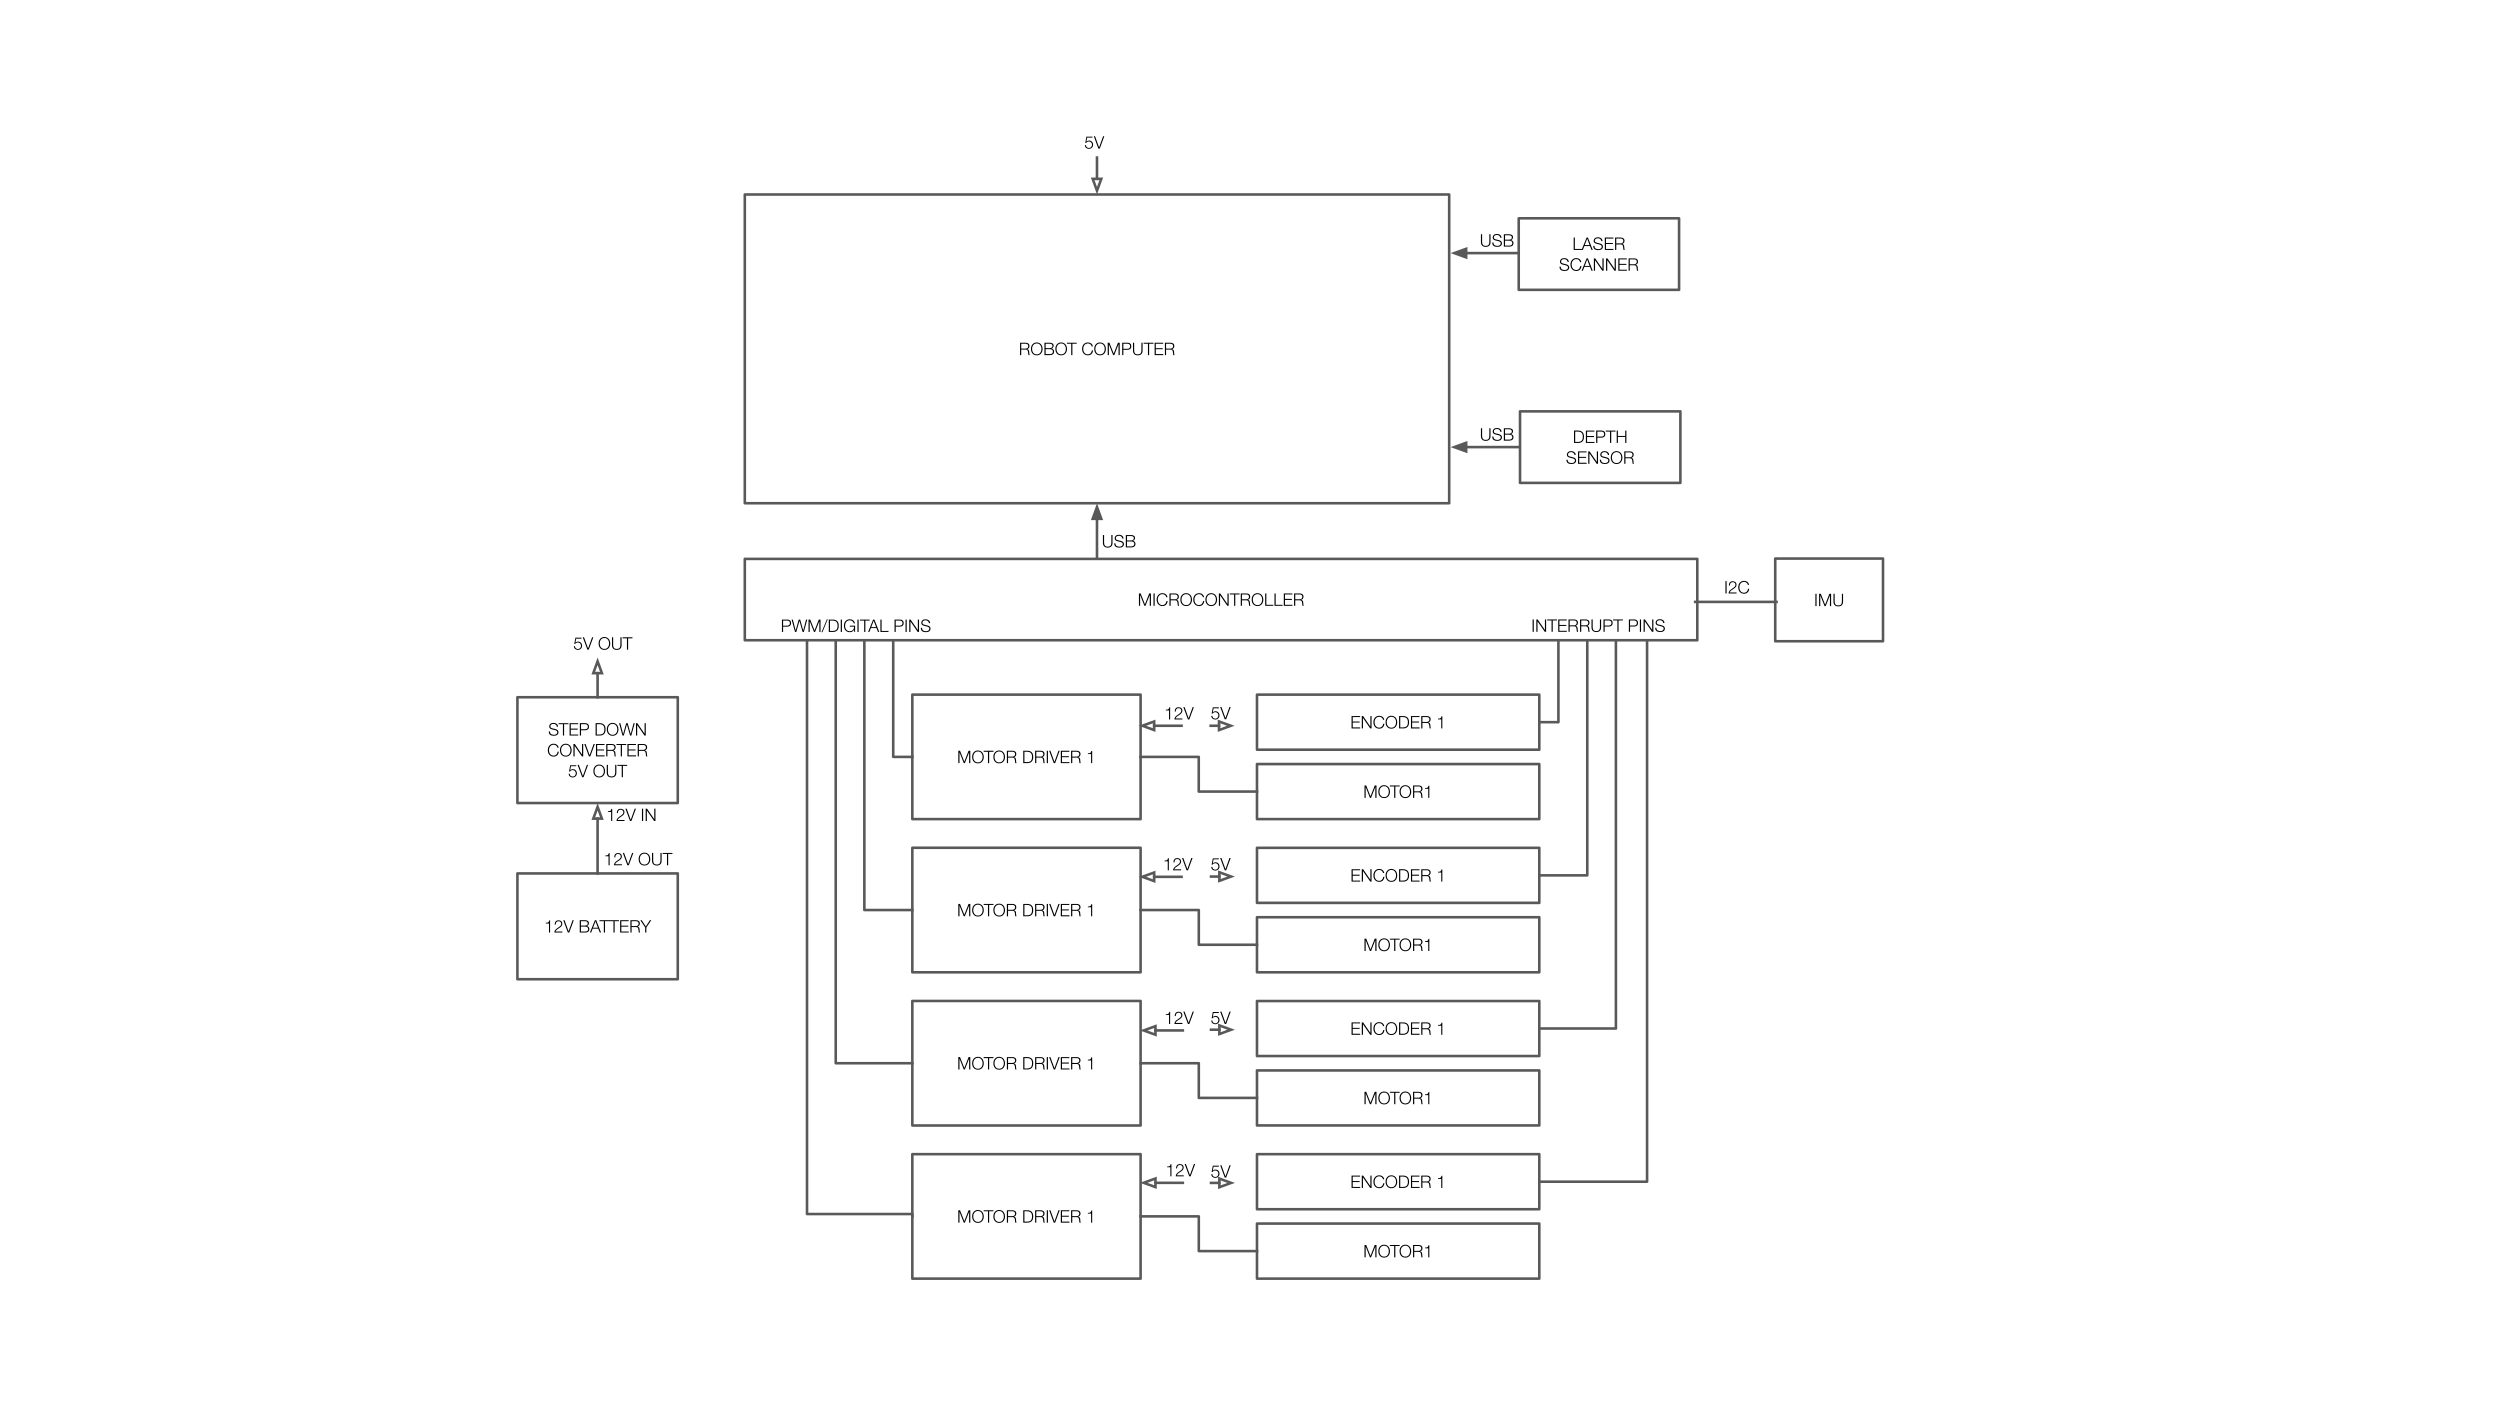 <svg version="1.1" viewBox="0.0 0.0 960.0 540.0" fill="none" stroke="none" stroke-linecap="square" stroke-miterlimit="10" xmlns:xlink="http://www.w3.org/1999/xlink" xmlns="http://www.w3.org/2000/svg"><rect x="0.0" y="0.0" width="960.0" height="540.0" fill="#808080" stroke="none"/><clipPath id="gebb0be044a_0_347.0"><path d="m0 0l960.0 0l0 540.0l-960.0 0l0 -540.0z" clip-rule="nonzero"/></clipPath><g clip-path="url(#gebb0be044a_0_347.0)"><path fill="#ffffff" d="m0 0l960.0 0l0 540.0l-960.0 0z" fill-rule="evenodd"/><path fill="#000000" fill-opacity="0.0" d="m286.0 74.682l270.488 0l0 118.551l-270.488 0z" fill-rule="evenodd"/><path stroke="#595959" stroke-width="1.0" stroke-linejoin="round" stroke-linecap="butt" d="m286.0 74.682l270.488 0l0 118.551l-270.488 0z" fill-rule="evenodd"/><path fill="#000000" d="m393.901 131.608q0.625 0 1.016 0.328q0.406 0.312 0.406 0.906q0 0.484 -0.25 0.812q-0.25 0.312 -0.688 0.406l0 0l0.109 0.031q0.328 0.078 0.5 0.297q0.172 0.203 0.219 0.672l0.031 0.516q0.031 0.297 0.047 0.438q0.031 0.125 0.109 0.297l0.031 0.047l-0.484 0q-0.094 -0.125 -0.125 -0.734q-0.047 -0.859 -0.281 -1.109q-0.219 -0.266 -0.609 -0.266l-1.781 0l0 2.109l-0.453 0l0 -4.75l2.203 0zm-0.047 2.25q0.406 0 0.703 -0.25q0.297 -0.25 0.297 -0.672q0 -0.469 -0.266 -0.703q-0.266 -0.234 -0.719 -0.234l-1.719 0l0 1.859l1.703 0zm4.268 -2.359q0.672 0 1.172 0.328q0.516 0.312 0.781 0.891q0.281 0.578 0.281 1.266q0 1.078 -0.609 1.781q-0.594 0.688 -1.625 0.688q-1.031 0 -1.641 -0.688q-0.594 -0.688 -0.594 -1.781q0 -1.094 0.609 -1.781q0.609 -0.703 1.625 -0.703zm-1.797 2.484q0 0.891 0.469 1.5q0.484 0.594 1.328 0.594q0.844 0 1.312 -0.594q0.469 -0.594 0.469 -1.5q0 -0.891 -0.469 -1.484q-0.469 -0.609 -1.312 -0.609q-0.828 0 -1.312 0.594q-0.484 0.578 -0.484 1.5zm6.777 -2.375q0.688 0 1.094 0.297q0.406 0.281 0.406 0.859q0 0.375 -0.234 0.688q-0.219 0.297 -0.594 0.391l0 0q0.453 0.062 0.719 0.391q0.281 0.312 0.281 0.766q0 0.672 -0.438 1.016q-0.422 0.344 -1.219 0.344l-2.047 0l0 -4.75l2.031 0zm0 2.078q0.453 0 0.75 -0.219q0.297 -0.219 0.297 -0.594q0 -0.438 -0.281 -0.656q-0.266 -0.219 -0.797 -0.219l-1.547 0l0 1.688l1.578 0zm0 2.281q0.594 0 0.906 -0.234q0.312 -0.25 0.312 -0.734q0 -0.453 -0.328 -0.688q-0.312 -0.234 -0.922 -0.234l-1.547 0l0 1.891l1.578 0zm4.393 -4.469q0.672 0 1.172 0.328q0.516 0.312 0.781 0.891q0.281 0.578 0.281 1.266q0 1.078 -0.609 1.781q-0.594 0.688 -1.625 0.688q-1.031 0 -1.641 -0.688q-0.594 -0.688 -0.594 -1.781q0 -1.094 0.609 -1.781q0.609 -0.703 1.625 -0.703zm-1.797 2.484q0 0.891 0.469 1.5q0.484 0.594 1.328 0.594q0.844 0 1.312 -0.594q0.469 -0.594 0.469 -1.5q0 -0.891 -0.469 -1.484q-0.469 -0.609 -1.312 -0.609q-0.828 0 -1.312 0.594q-0.484 0.578 -0.484 1.5zm7.755 -2.375l0 0.391l-1.656 0l0 4.359l-0.453 0l0 -4.359l-1.656 0l0 -0.391l3.766 0zm4.317 -0.109q0.719 0 1.25 0.422q0.547 0.406 0.656 1.125l-0.453 0q-0.125 -0.547 -0.531 -0.844q-0.391 -0.312 -0.922 -0.312q-0.828 0 -1.312 0.594q-0.484 0.578 -0.484 1.5q0 0.906 0.469 1.5q0.484 0.594 1.328 0.594q0.609 0 1.016 -0.422q0.422 -0.422 0.5 -1.109l0.453 0q-0.094 0.906 -0.625 1.406q-0.531 0.5 -1.344 0.5q-1.031 0 -1.641 -0.688q-0.609 -0.703 -0.609 -1.781q0 -1.094 0.609 -1.781q0.625 -0.703 1.641 -0.703zm4.655 0q0.672 0 1.172 0.328q0.516 0.312 0.781 0.891q0.281 0.578 0.281 1.266q0 1.078 -0.609 1.781q-0.594 0.688 -1.625 0.688q-1.031 0 -1.641 -0.688q-0.594 -0.688 -0.594 -1.781q0 -1.094 0.609 -1.781q0.609 -0.703 1.625 -0.703zm-1.797 2.484q0 0.891 0.469 1.5q0.484 0.594 1.328 0.594q0.844 0 1.312 -0.594q0.469 -0.594 0.469 -1.5q0 -0.891 -0.469 -1.484q-0.469 -0.609 -1.312 -0.609q-0.828 0 -1.312 0.594q-0.484 0.578 -0.484 1.5zm5.387 -2.375l1.656 4.172l1.625 -4.172l0.672 0l0 4.75l-0.453 0l0 -4.109l-0.016 0l-1.625 4.109l-0.422 0l-1.625 -4.109l-0.016 0l0 4.109l-0.453 0l0 -4.75l0.656 0zm7.029 0q0.625 0 1.0 0.359q0.391 0.359 0.391 1.0q0 0.641 -0.391 1.0q-0.375 0.359 -1.0 0.359l-1.672 0l0 2.031l-0.453 0l0 -4.75l2.125 0zm-0.094 2.328q0.469 0 0.75 -0.25q0.281 -0.25 0.281 -0.719q0 -0.469 -0.281 -0.719q-0.266 -0.25 -0.812 -0.25l-1.516 0l0 1.938l1.578 0zm2.568 -2.328l0 2.969q0 0.734 0.328 1.125q0.344 0.375 1.062 0.375q0.719 0 1.047 -0.375q0.344 -0.391 0.344 -1.125l0 -2.969l0.453 0l0 3.062q0 0.797 -0.469 1.297q-0.469 0.484 -1.375 0.484q-0.562 0 -0.984 -0.203q-0.406 -0.203 -0.641 -0.625q-0.219 -0.422 -0.219 -0.953l0 -3.062l0.453 0zm7.404 0l0 0.391l-1.656 0l0 4.359l-0.453 0l0 -4.359l-1.656 0l0 -0.391l3.766 0zm3.733 0l0 0.391l-2.828 0l0 1.703l2.641 0l0 0.391l-2.641 0l0 1.875l2.859 0l0 0.391l-3.312 0l0 -4.75l3.281 0zm2.868 0q0.625 0 1.016 0.328q0.406 0.312 0.406 0.906q0 0.484 -0.25 0.812q-0.25 0.312 -0.688 0.406l0 0l0.109 0.031q0.328 0.078 0.5 0.297q0.172 0.203 0.219 0.672l0.031 0.516q0.031 0.297 0.047 0.438q0.031 0.125 0.109 0.297l0.031 0.047l-0.484 0q-0.094 -0.125 -0.125 -0.734q-0.047 -0.859 -0.281 -1.109q-0.219 -0.266 -0.609 -0.266l-1.781 0l0 2.109l-0.453 0l0 -4.75l2.203 0zm-0.047 2.25q0.406 0 0.703 -0.25q0.297 -0.25 0.297 -0.672q0 -0.469 -0.266 -0.703q-0.266 -0.234 -0.719 -0.234l-1.719 0l0 1.859l1.703 0z" fill-rule="nonzero"/><path fill="#000000" fill-opacity="0.0" d="m350.336 266.732l87.654 0l0 47.811l-87.654 0z" fill-rule="evenodd"/><path stroke="#595959" stroke-width="1.0" stroke-linejoin="round" stroke-linecap="butt" d="m350.336 266.732l87.654 0l0 47.811l-87.654 0z" fill-rule="evenodd"/><path fill="#000000" d="m368.647 288.288l1.656 4.172l1.625 -4.172l0.672 0l0 4.75l-0.453 0l0 -4.109l-0.016 0l-1.625 4.109l-0.422 0l-1.625 -4.109l-0.016 0l0 4.109l-0.453 0l0 -4.75l0.656 0zm6.888 -0.109q0.672 0 1.172 0.328q0.516 0.312 0.781 0.891q0.281 0.578 0.281 1.266q0 1.078 -0.609 1.781q-0.594 0.688 -1.625 0.688q-1.031 0 -1.641 -0.688q-0.594 -0.688 -0.594 -1.781q0 -1.094 0.609 -1.781q0.609 -0.703 1.625 -0.703zm-1.797 2.484q0 0.891 0.469 1.5q0.484 0.594 1.328 0.594q0.844 0 1.312 -0.594q0.469 -0.594 0.469 -1.5q0 -0.891 -0.469 -1.484q-0.469 -0.609 -1.312 -0.609q-0.828 0 -1.312 0.594q-0.484 0.578 -0.484 1.5zm7.755 -2.375l0 0.391l-1.656 0l0 4.359l-0.453 0l0 -4.359l-1.656 0l0 -0.391l3.766 0zm2.195 -0.109q0.672 0 1.172 0.328q0.516 0.312 0.781 0.891q0.281 0.578 0.281 1.266q0 1.078 -0.609 1.781q-0.594 0.688 -1.625 0.688q-1.031 0 -1.641 -0.688q-0.594 -0.688 -0.594 -1.781q0 -1.094 0.609 -1.781q0.609 -0.703 1.625 -0.703zm-1.797 2.484q0 0.891 0.469 1.5q0.484 0.594 1.328 0.594q0.844 0 1.312 -0.594q0.469 -0.594 0.469 -1.5q0 -0.891 -0.469 -1.484q-0.469 -0.609 -1.312 -0.609q-0.828 0 -1.312 0.594q-0.484 0.578 -0.484 1.5zm6.949 -2.375q0.625 0 1.016 0.328q0.406 0.312 0.406 0.906q0 0.484 -0.25 0.812q-0.25 0.312 -0.688 0.406l0 0l0.109 0.031q0.328 0.078 0.5 0.297q0.172 0.203 0.219 0.672l0.031 0.516q0.031 0.297 0.047 0.438q0.031 0.125 0.109 0.297l0.031 0.047l-0.484 0q-0.094 -0.125 -0.125 -0.734q-0.047 -0.859 -0.281 -1.109q-0.219 -0.266 -0.609 -0.266l-1.781 0l0 2.109l-0.453 0l0 -4.75l2.203 0zm-0.047 2.25q0.406 0 0.703 -0.25q0.297 -0.25 0.297 -0.672q0 -0.469 -0.266 -0.703q-0.266 -0.234 -0.719 -0.234l-1.719 0l0 1.859l1.703 0zm5.711 -2.25q1.062 0 1.656 0.578q0.594 0.562 0.594 1.797q0 1.25 -0.609 1.812q-0.594 0.562 -1.594 0.562l-1.625 0l0 -4.75l1.578 0zm-0.125 4.359q0.984 0 1.453 -0.453q0.469 -0.469 0.469 -1.531q0 -1.062 -0.469 -1.516q-0.453 -0.469 -1.516 -0.469l-0.938 0l0 3.969l1.0 0zm5.31 -4.359q0.625 0 1.016 0.328q0.406 0.312 0.406 0.906q0 0.484 -0.25 0.812q-0.25 0.312 -0.688 0.406l0 0l0.109 0.031q0.328 0.078 0.5 0.297q0.172 0.203 0.219 0.672l0.031 0.516q0.031 0.297 0.047 0.438q0.031 0.125 0.109 0.297l0.031 0.047l-0.484 0q-0.094 -0.125 -0.125 -0.734q-0.047 -0.859 -0.281 -1.109q-0.219 -0.266 -0.609 -0.266l-1.781 0l0 2.109l-0.453 0l0 -4.75l2.203 0zm-0.047 2.25q0.406 0 0.703 -0.25q0.297 -0.25 0.297 -0.672q0 -0.469 -0.266 -0.703q-0.266 -0.234 -0.719 -0.234l-1.719 0l0 1.859l1.703 0zm2.768 -2.25l0 4.75l-0.453 0l0 -4.75l0.453 0zm0.948 0l1.547 4.25l0.016 0l1.531 -4.25l0.469 0l-1.75 4.75l-0.016 0l-0.516 0l-1.766 -4.75l0.484 0zm7.274 0l0 0.391l-2.828 0l0 1.703l2.641 0l0 0.391l-2.641 0l0 1.875l2.859 0l0 0.391l-3.312 0l0 -4.75l3.281 0zm2.868 0q0.625 0 1.016 0.328q0.406 0.312 0.406 0.906q0 0.484 -0.25 0.812q-0.25 0.312 -0.688 0.406l0 0l0.109 0.031q0.328 0.078 0.5 0.297q0.172 0.203 0.219 0.672l0.031 0.516q0.031 0.297 0.047 0.438q0.031 0.125 0.109 0.297l0.031 0.047l-0.484 0q-0.094 -0.125 -0.125 -0.734q-0.047 -0.859 -0.281 -1.109q-0.219 -0.266 -0.609 -0.266l-1.781 0l0 2.109l-0.453 0l0 -4.75l2.203 0zm-0.047 2.25q0.406 0 0.703 -0.25q0.297 -0.25 0.297 -0.672q0 -0.469 -0.266 -0.703q-0.266 -0.234 -0.719 -0.234l-1.719 0l0 1.859l1.703 0zm5.602 -2.156l0.344 0l0 4.656l-0.422 0l0 -3.469l-1.234 0l0 -0.297q0.578 0 0.797 -0.094q0.234 -0.094 0.344 -0.281q0.125 -0.188 0.172 -0.516z" fill-rule="nonzero"/><path fill="#000000" fill-opacity="0.0" d="m350.336 325.551l87.654 0l0 47.811l-87.654 0z" fill-rule="evenodd"/><path stroke="#595959" stroke-width="1.0" stroke-linejoin="round" stroke-linecap="butt" d="m350.336 325.551l87.654 0l0 47.811l-87.654 0z" fill-rule="evenodd"/><path fill="#000000" d="m368.647 347.107l1.656 4.172l1.625 -4.172l0.672 0l0 4.75l-0.453 0l0 -4.109l-0.016 0l-1.625 4.109l-0.422 0l-1.625 -4.109l-0.016 0l0 4.109l-0.453 0l0 -4.75l0.656 0zm6.888 -0.109q0.672 0 1.172 0.328q0.516 0.312 0.781 0.891q0.281 0.578 0.281 1.266q0 1.078 -0.609 1.781q-0.594 0.688 -1.625 0.688q-1.031 0 -1.641 -0.688q-0.594 -0.688 -0.594 -1.781q0 -1.094 0.609 -1.781q0.609 -0.703 1.625 -0.703zm-1.797 2.484q0 0.891 0.469 1.5q0.484 0.594 1.328 0.594q0.844 0 1.312 -0.594q0.469 -0.594 0.469 -1.5q0 -0.891 -0.469 -1.484q-0.469 -0.609 -1.312 -0.609q-0.828 0 -1.312 0.594q-0.484 0.578 -0.484 1.5zm7.755 -2.375l0 0.391l-1.656 0l0 4.359l-0.453 0l0 -4.359l-1.656 0l0 -0.391l3.766 0zm2.195 -0.109q0.672 0 1.172 0.328q0.516 0.312 0.781 0.891q0.281 0.578 0.281 1.266q0 1.078 -0.609 1.781q-0.594 0.688 -1.625 0.688q-1.031 0 -1.641 -0.688q-0.594 -0.688 -0.594 -1.781q0 -1.094 0.609 -1.781q0.609 -0.703 1.625 -0.703zm-1.797 2.484q0 0.891 0.469 1.5q0.484 0.594 1.328 0.594q0.844 0 1.312 -0.594q0.469 -0.594 0.469 -1.5q0 -0.891 -0.469 -1.484q-0.469 -0.609 -1.312 -0.609q-0.828 0 -1.312 0.594q-0.484 0.578 -0.484 1.5zm6.949 -2.375q0.625 0 1.016 0.328q0.406 0.312 0.406 0.906q0 0.484 -0.25 0.812q-0.25 0.312 -0.688 0.406l0 0l0.109 0.031q0.328 0.078 0.5 0.297q0.172 0.203 0.219 0.672l0.031 0.516q0.031 0.297 0.047 0.438q0.031 0.125 0.109 0.297l0.031 0.047l-0.484 0q-0.094 -0.125 -0.125 -0.734q-0.047 -0.859 -0.281 -1.109q-0.219 -0.266 -0.609 -0.266l-1.781 0l0 2.109l-0.453 0l0 -4.75l2.203 0zm-0.047 2.25q0.406 0 0.703 -0.25q0.297 -0.25 0.297 -0.672q0 -0.469 -0.266 -0.703q-0.266 -0.234 -0.719 -0.234l-1.719 0l0 1.859l1.703 0zm5.711 -2.25q1.062 0 1.656 0.578q0.594 0.562 0.594 1.797q0 1.25 -0.609 1.812q-0.594 0.562 -1.594 0.562l-1.625 0l0 -4.75l1.578 0zm-0.125 4.359q0.984 0 1.453 -0.453q0.469 -0.469 0.469 -1.531q0 -1.062 -0.469 -1.516q-0.453 -0.469 -1.516 -0.469l-0.938 0l0 3.969l1.0 0zm5.31 -4.359q0.625 0 1.016 0.328q0.406 0.312 0.406 0.906q0 0.484 -0.25 0.812q-0.25 0.312 -0.688 0.406l0 0l0.109 0.031q0.328 0.078 0.5 0.297q0.172 0.203 0.219 0.672l0.031 0.516q0.031 0.297 0.047 0.438q0.031 0.125 0.109 0.297l0.031 0.047l-0.484 0q-0.094 -0.125 -0.125 -0.734q-0.047 -0.859 -0.281 -1.109q-0.219 -0.266 -0.609 -0.266l-1.781 0l0 2.109l-0.453 0l0 -4.75l2.203 0zm-0.047 2.25q0.406 0 0.703 -0.25q0.297 -0.25 0.297 -0.672q0 -0.469 -0.266 -0.703q-0.266 -0.234 -0.719 -0.234l-1.719 0l0 1.859l1.703 0zm2.768 -2.25l0 4.75l-0.453 0l0 -4.75l0.453 0zm0.948 0l1.547 4.25l0.016 0l1.531 -4.25l0.469 0l-1.75 4.75l-0.016 0l-0.516 0l-1.766 -4.75l0.484 0zm7.274 0l0 0.391l-2.828 0l0 1.703l2.641 0l0 0.391l-2.641 0l0 1.875l2.859 0l0 0.391l-3.312 0l0 -4.75l3.281 0zm2.868 0q0.625 0 1.016 0.328q0.406 0.312 0.406 0.906q0 0.484 -0.25 0.812q-0.25 0.312 -0.688 0.406l0 0l0.109 0.031q0.328 0.078 0.5 0.297q0.172 0.203 0.219 0.672l0.031 0.516q0.031 0.297 0.047 0.438q0.031 0.125 0.109 0.297l0.031 0.047l-0.484 0q-0.094 -0.125 -0.125 -0.734q-0.047 -0.859 -0.281 -1.109q-0.219 -0.266 -0.609 -0.266l-1.781 0l0 2.109l-0.453 0l0 -4.75l2.203 0zm-0.047 2.25q0.406 0 0.703 -0.25q0.297 -0.25 0.297 -0.672q0 -0.469 -0.266 -0.703q-0.266 -0.234 -0.719 -0.234l-1.719 0l0 1.859l1.703 0zm5.602 -2.156l0.344 0l0 4.656l-0.422 0l0 -3.469l-1.234 0l0 -0.297q0.578 0 0.797 -0.094q0.234 -0.094 0.344 -0.281q0.125 -0.188 0.172 -0.516z" fill-rule="nonzero"/><path fill="#000000" fill-opacity="0.0" d="m350.336 384.37l87.654 0l0 47.811l-87.654 0z" fill-rule="evenodd"/><path stroke="#595959" stroke-width="1.0" stroke-linejoin="round" stroke-linecap="butt" d="m350.336 384.37l87.654 0l0 47.811l-87.654 0z" fill-rule="evenodd"/><path fill="#000000" d="m368.647 405.926l1.656 4.172l1.625 -4.172l0.672 0l0 4.75l-0.453 0l0 -4.109l-0.016 0l-1.625 4.109l-0.422 0l-1.625 -4.109l-0.016 0l0 4.109l-0.453 0l0 -4.75l0.656 0zm6.888 -0.109q0.672 0 1.172 0.328q0.516 0.312 0.781 0.891q0.281 0.578 0.281 1.266q0 1.078 -0.609 1.781q-0.594 0.688 -1.625 0.688q-1.031 0 -1.641 -0.688q-0.594 -0.688 -0.594 -1.781q0 -1.094 0.609 -1.781q0.609 -0.703 1.625 -0.703zm-1.797 2.484q0 0.891 0.469 1.5q0.484 0.594 1.328 0.594q0.844 0 1.312 -0.594q0.469 -0.594 0.469 -1.5q0 -0.891 -0.469 -1.484q-0.469 -0.609 -1.312 -0.609q-0.828 0 -1.312 0.594q-0.484 0.578 -0.484 1.5zm7.755 -2.375l0 0.391l-1.656 0l0 4.359l-0.453 0l0 -4.359l-1.656 0l0 -0.391l3.766 0zm2.195 -0.109q0.672 0 1.172 0.328q0.516 0.312 0.781 0.891q0.281 0.578 0.281 1.266q0 1.078 -0.609 1.781q-0.594 0.688 -1.625 0.688q-1.031 0 -1.641 -0.688q-0.594 -0.688 -0.594 -1.781q0 -1.094 0.609 -1.781q0.609 -0.703 1.625 -0.703zm-1.797 2.484q0 0.891 0.469 1.5q0.484 0.594 1.328 0.594q0.844 0 1.312 -0.594q0.469 -0.594 0.469 -1.5q0 -0.891 -0.469 -1.484q-0.469 -0.609 -1.312 -0.609q-0.828 0 -1.312 0.594q-0.484 0.578 -0.484 1.5zm6.949 -2.375q0.625 0 1.016 0.328q0.406 0.312 0.406 0.906q0 0.484 -0.25 0.812q-0.25 0.312 -0.688 0.406l0 0l0.109 0.031q0.328 0.078 0.5 0.297q0.172 0.203 0.219 0.672l0.031 0.516q0.031 0.297 0.047 0.438q0.031 0.125 0.109 0.297l0.031 0.047l-0.484 0q-0.094 -0.125 -0.125 -0.734q-0.047 -0.859 -0.281 -1.109q-0.219 -0.266 -0.609 -0.266l-1.781 0l0 2.109l-0.453 0l0 -4.75l2.203 0zm-0.047 2.25q0.406 0 0.703 -0.25q0.297 -0.25 0.297 -0.672q0 -0.469 -0.266 -0.703q-0.266 -0.234 -0.719 -0.234l-1.719 0l0 1.859l1.703 0zm5.711 -2.25q1.062 0 1.656 0.578q0.594 0.562 0.594 1.797q0 1.25 -0.609 1.812q-0.594 0.562 -1.594 0.562l-1.625 0l0 -4.75l1.578 0zm-0.125 4.359q0.984 0 1.453 -0.453q0.469 -0.469 0.469 -1.531q0 -1.062 -0.469 -1.516q-0.453 -0.469 -1.516 -0.469l-0.938 0l0 3.969l1.0 0zm5.31 -4.359q0.625 0 1.016 0.328q0.406 0.312 0.406 0.906q0 0.484 -0.25 0.812q-0.25 0.312 -0.688 0.406l0 0l0.109 0.031q0.328 0.078 0.5 0.297q0.172 0.203 0.219 0.672l0.031 0.516q0.031 0.297 0.047 0.438q0.031 0.125 0.109 0.297l0.031 0.047l-0.484 0q-0.094 -0.125 -0.125 -0.734q-0.047 -0.859 -0.281 -1.109q-0.219 -0.266 -0.609 -0.266l-1.781 0l0 2.109l-0.453 0l0 -4.75l2.203 0zm-0.047 2.25q0.406 0 0.703 -0.25q0.297 -0.25 0.297 -0.672q0 -0.469 -0.266 -0.703q-0.266 -0.234 -0.719 -0.234l-1.719 0l0 1.859l1.703 0zm2.768 -2.25l0 4.75l-0.453 0l0 -4.75l0.453 0zm0.948 0l1.547 4.25l0.016 0l1.531 -4.25l0.469 0l-1.75 4.75l-0.016 0l-0.516 0l-1.766 -4.75l0.484 0zm7.274 0l0 0.391l-2.828 0l0 1.703l2.641 0l0 0.391l-2.641 0l0 1.875l2.859 0l0 0.391l-3.312 0l0 -4.75l3.281 0zm2.868 0q0.625 0 1.016 0.328q0.406 0.312 0.406 0.906q0 0.484 -0.25 0.812q-0.25 0.312 -0.688 0.406l0 0l0.109 0.031q0.328 0.078 0.5 0.297q0.172 0.203 0.219 0.672l0.031 0.516q0.031 0.297 0.047 0.438q0.031 0.125 0.109 0.297l0.031 0.047l-0.484 0q-0.094 -0.125 -0.125 -0.734q-0.047 -0.859 -0.281 -1.109q-0.219 -0.266 -0.609 -0.266l-1.781 0l0 2.109l-0.453 0l0 -4.75l2.203 0zm-0.047 2.25q0.406 0 0.703 -0.25q0.297 -0.25 0.297 -0.672q0 -0.469 -0.266 -0.703q-0.266 -0.234 -0.719 -0.234l-1.719 0l0 1.859l1.703 0zm5.602 -2.156l0.344 0l0 4.656l-0.422 0l0 -3.469l-1.234 0l0 -0.297q0.578 0 0.797 -0.094q0.234 -0.094 0.344 -0.281q0.125 -0.188 0.172 -0.516z" fill-rule="nonzero"/><path fill="#000000" fill-opacity="0.0" d="m350.336 443.189l87.654 0l0 47.811l-87.654 0z" fill-rule="evenodd"/><path stroke="#595959" stroke-width="1.0" stroke-linejoin="round" stroke-linecap="butt" d="m350.336 443.189l87.654 0l0 47.811l-87.654 0z" fill-rule="evenodd"/><path fill="#000000" d="m368.647 464.744l1.656 4.172l1.625 -4.172l0.672 0l0 4.75l-0.453 0l0 -4.109l-0.016 0l-1.625 4.109l-0.422 0l-1.625 -4.109l-0.016 0l0 4.109l-0.453 0l0 -4.75l0.656 0zm6.888 -0.109q0.672 0 1.172 0.328q0.516 0.312 0.781 0.891q0.281 0.578 0.281 1.266q0 1.078 -0.609 1.781q-0.594 0.688 -1.625 0.688q-1.031 0 -1.641 -0.688q-0.594 -0.688 -0.594 -1.781q0 -1.094 0.609 -1.781q0.609 -0.703 1.625 -0.703zm-1.797 2.484q0 0.891 0.469 1.5q0.484 0.594 1.328 0.594q0.844 0 1.312 -0.594q0.469 -0.594 0.469 -1.5q0 -0.891 -0.469 -1.484q-0.469 -0.609 -1.312 -0.609q-0.828 0 -1.312 0.594q-0.484 0.578 -0.484 1.5zm7.755 -2.375l0 0.391l-1.656 0l0 4.359l-0.453 0l0 -4.359l-1.656 0l0 -0.391l3.766 0zm2.195 -0.109q0.672 0 1.172 0.328q0.516 0.312 0.781 0.891q0.281 0.578 0.281 1.266q0 1.078 -0.609 1.781q-0.594 0.688 -1.625 0.688q-1.031 0 -1.641 -0.688q-0.594 -0.688 -0.594 -1.781q0 -1.094 0.609 -1.781q0.609 -0.703 1.625 -0.703zm-1.797 2.484q0 0.891 0.469 1.5q0.484 0.594 1.328 0.594q0.844 0 1.312 -0.594q0.469 -0.594 0.469 -1.5q0 -0.891 -0.469 -1.484q-0.469 -0.609 -1.312 -0.609q-0.828 0 -1.312 0.594q-0.484 0.578 -0.484 1.5zm6.949 -2.375q0.625 0 1.016 0.328q0.406 0.312 0.406 0.906q0 0.484 -0.25 0.812q-0.25 0.312 -0.688 0.406l0 0l0.109 0.031q0.328 0.078 0.5 0.297q0.172 0.203 0.219 0.672l0.031 0.516q0.031 0.297 0.047 0.438q0.031 0.125 0.109 0.297l0.031 0.047l-0.484 0q-0.094 -0.125 -0.125 -0.734q-0.047 -0.859 -0.281 -1.109q-0.219 -0.266 -0.609 -0.266l-1.781 0l0 2.109l-0.453 0l0 -4.75l2.203 0zm-0.047 2.25q0.406 0 0.703 -0.25q0.297 -0.25 0.297 -0.672q0 -0.469 -0.266 -0.703q-0.266 -0.234 -0.719 -0.234l-1.719 0l0 1.859l1.703 0zm5.711 -2.25q1.062 0 1.656 0.578q0.594 0.562 0.594 1.797q0 1.25 -0.609 1.812q-0.594 0.562 -1.594 0.562l-1.625 0l0 -4.75l1.578 0zm-0.125 4.359q0.984 0 1.453 -0.453q0.469 -0.469 0.469 -1.531q0 -1.062 -0.469 -1.516q-0.453 -0.469 -1.516 -0.469l-0.938 0l0 3.969l1.0 0zm5.31 -4.359q0.625 0 1.016 0.328q0.406 0.312 0.406 0.906q0 0.484 -0.25 0.812q-0.25 0.312 -0.688 0.406l0 0l0.109 0.031q0.328 0.078 0.5 0.297q0.172 0.203 0.219 0.672l0.031 0.516q0.031 0.297 0.047 0.438q0.031 0.125 0.109 0.297l0.031 0.047l-0.484 0q-0.094 -0.125 -0.125 -0.734q-0.047 -0.859 -0.281 -1.109q-0.219 -0.266 -0.609 -0.266l-1.781 0l0 2.109l-0.453 0l0 -4.75l2.203 0zm-0.047 2.25q0.406 0 0.703 -0.25q0.297 -0.25 0.297 -0.672q0 -0.469 -0.266 -0.703q-0.266 -0.234 -0.719 -0.234l-1.719 0l0 1.859l1.703 0zm2.768 -2.25l0 4.75l-0.453 0l0 -4.75l0.453 0zm0.948 0l1.547 4.25l0.016 0l1.531 -4.25l0.469 0l-1.75 4.75l-0.016 0l-0.516 0l-1.766 -4.75l0.484 0zm7.274 0l0 0.391l-2.828 0l0 1.703l2.641 0l0 0.391l-2.641 0l0 1.875l2.859 0l0 0.391l-3.312 0l0 -4.75l3.281 0zm2.868 0q0.625 0 1.016 0.328q0.406 0.312 0.406 0.906q0 0.484 -0.25 0.812q-0.25 0.312 -0.688 0.406l0 0l0.109 0.031q0.328 0.078 0.5 0.297q0.172 0.203 0.219 0.672l0.031 0.516q0.031 0.297 0.047 0.438q0.031 0.125 0.109 0.297l0.031 0.047l-0.484 0q-0.094 -0.125 -0.125 -0.734q-0.047 -0.859 -0.281 -1.109q-0.219 -0.266 -0.609 -0.266l-1.781 0l0 2.109l-0.453 0l0 -4.75l2.203 0zm-0.047 2.25q0.406 0 0.703 -0.25q0.297 -0.25 0.297 -0.672q0 -0.469 -0.266 -0.703q-0.266 -0.234 -0.719 -0.234l-1.719 0l0 1.859l1.703 0zm5.602 -2.156l0.344 0l0 4.656l-0.422 0l0 -3.469l-1.234 0l0 -0.297q0.578 0 0.797 -0.094q0.234 -0.094 0.344 -0.281q0.125 -0.188 0.172 -0.516z" fill-rule="nonzero"/><path fill="#000000" fill-opacity="0.0" d="m482.681 469.858l108.409 0l0 21.134l-108.409 0z" fill-rule="evenodd"/><path stroke="#595959" stroke-width="1.0" stroke-linejoin="round" stroke-linecap="butt" d="m482.681 469.858l108.409 0l0 21.134l-108.409 0z" fill-rule="evenodd"/><path fill="#000000" d="m524.624 478.075l1.656 4.172l1.625 -4.172l0.672 0l0 4.75l-0.453 0l0 -4.109l-0.016 0l-1.625 4.109l-0.422 0l-1.625 -4.109l-0.016 0l0 4.109l-0.453 0l0 -4.75l0.656 0zm6.888 -0.109q0.672 0 1.172 0.328q0.516 0.312 0.781 0.891q0.281 0.578 0.281 1.266q0 1.078 -0.609 1.781q-0.594 0.688 -1.625 0.688q-1.031 0 -1.641 -0.688q-0.594 -0.688 -0.594 -1.781q0 -1.094 0.609 -1.781q0.609 -0.703 1.625 -0.703zm-1.797 2.484q0 0.891 0.469 1.5q0.484 0.594 1.328 0.594q0.844 0 1.312 -0.594q0.469 -0.594 0.469 -1.5q0 -0.891 -0.469 -1.484q-0.469 -0.609 -1.312 -0.609q-0.828 0 -1.312 0.594q-0.484 0.578 -0.484 1.5zm7.755 -2.375l0 0.391l-1.656 0l0 4.359l-0.453 0l0 -4.359l-1.656 0l0 -0.391l3.766 0zm2.195 -0.109q0.672 0 1.172 0.328q0.516 0.312 0.781 0.891q0.281 0.578 0.281 1.266q0 1.078 -0.609 1.781q-0.594 0.688 -1.625 0.688q-1.031 0 -1.641 -0.688q-0.594 -0.688 -0.594 -1.781q0 -1.094 0.609 -1.781q0.609 -0.703 1.625 -0.703zm-1.797 2.484q0 0.891 0.469 1.5q0.484 0.594 1.328 0.594q0.844 0 1.312 -0.594q0.469 -0.594 0.469 -1.5q0 -0.891 -0.469 -1.484q-0.469 -0.609 -1.312 -0.609q-0.828 0 -1.312 0.594q-0.484 0.578 -0.484 1.5zm6.949 -2.375q0.625 0 1.016 0.328q0.406 0.312 0.406 0.906q0 0.484 -0.25 0.812q-0.25 0.312 -0.688 0.406l0 0l0.109 0.031q0.328 0.078 0.5 0.297q0.172 0.203 0.219 0.672l0.031 0.516q0.031 0.297 0.047 0.438q0.031 0.125 0.109 0.297l0.031 0.047l-0.484 0q-0.094 -0.125 -0.125 -0.734q-0.047 -0.859 -0.281 -1.109q-0.219 -0.266 -0.609 -0.266l-1.781 0l0 2.109l-0.453 0l0 -4.75l2.203 0zm-0.047 2.25q0.406 0 0.703 -0.25q0.297 -0.25 0.297 -0.672q0 -0.469 -0.266 -0.703q-0.266 -0.234 -0.719 -0.234l-1.719 0l0 1.859l1.703 0zm3.752 -2.156l0.344 0l0 4.656l-0.422 0l0 -3.469l-1.234 0l0 -0.297q0.578 0 0.797 -0.094q0.234 -0.094 0.344 -0.281q0.125 -0.188 0.172 -0.516z" fill-rule="nonzero"/><path fill="#000000" fill-opacity="0.0" d="m482.681 443.206l108.409 0l0 21.134l-108.409 0z" fill-rule="evenodd"/><path stroke="#595959" stroke-width="1.0" stroke-linejoin="round" stroke-linecap="butt" d="m482.681 443.206l108.409 0l0 21.134l-108.409 0z" fill-rule="evenodd"/><path fill="#000000" d="m522.277 451.423l0 0.391l-2.828 0l0 1.703l2.641 0l0 0.391l-2.641 0l0 1.875l2.859 0l0 0.391l-3.312 0l0 -4.75l3.281 0zm1.164 0l2.766 4.016l0.016 0l0 -4.016l0.453 0l0 4.75l-0.516 0l-2.766 -4.016l-0.016 0l0 4.016l-0.453 0l0 -4.75l0.516 0zm6.202 -0.109q0.719 0 1.25 0.422q0.547 0.406 0.656 1.125l-0.453 0q-0.125 -0.547 -0.531 -0.844q-0.391 -0.312 -0.922 -0.312q-0.828 0 -1.312 0.594q-0.484 0.578 -0.484 1.5q0 0.906 0.469 1.5q0.484 0.594 1.328 0.594q0.609 0 1.016 -0.422q0.422 -0.422 0.5 -1.109l0.453 0q-0.094 0.906 -0.625 1.406q-0.531 0.5 -1.344 0.5q-1.031 0 -1.641 -0.688q-0.609 -0.703 -0.609 -1.781q0 -1.094 0.609 -1.781q0.625 -0.703 1.641 -0.703zm4.655 0q0.672 0 1.172 0.328q0.516 0.312 0.781 0.891q0.281 0.578 0.281 1.266q0 1.078 -0.609 1.781q-0.594 0.688 -1.625 0.688q-1.031 0 -1.641 -0.688q-0.594 -0.688 -0.594 -1.781q0 -1.094 0.609 -1.781q0.609 -0.703 1.625 -0.703zm-1.797 2.484q0 0.891 0.469 1.5q0.484 0.594 1.328 0.594q0.844 0 1.312 -0.594q0.469 -0.594 0.469 -1.5q0 -0.891 -0.469 -1.484q-0.469 -0.609 -1.312 -0.609q-0.828 0 -1.312 0.594q-0.484 0.578 -0.484 1.5zm6.324 -2.375q1.062 0 1.656 0.578q0.594 0.562 0.594 1.797q0 1.25 -0.609 1.812q-0.594 0.562 -1.594 0.562l-1.625 0l0 -4.75l1.578 0zm-0.125 4.359q0.984 0 1.453 -0.453q0.469 -0.469 0.469 -1.531q0 -1.062 -0.469 -1.516q-0.453 -0.469 -1.516 -0.469l-0.938 0l0 3.969l1.0 0zm6.388 -4.359l0 0.391l-2.828 0l0 1.703l2.641 0l0 0.391l-2.641 0l0 1.875l2.859 0l0 0.391l-3.312 0l0 -4.75l3.281 0zm2.867 0q0.625 0 1.016 0.328q0.406 0.312 0.406 0.906q0 0.484 -0.25 0.812q-0.25 0.312 -0.688 0.406l0 0l0.109 0.031q0.328 0.078 0.5 0.297q0.172 0.203 0.219 0.672l0.031 0.516q0.031 0.297 0.047 0.438q0.031 0.125 0.109 0.297l0.031 0.047l-0.484 0q-0.094 -0.125 -0.125 -0.734q-0.047 -0.859 -0.281 -1.109q-0.219 -0.266 -0.609 -0.266l-1.781 0l0 2.109l-0.453 0l0 -4.75l2.203 0zm-0.047 2.25q0.406 0 0.703 -0.25q0.297 -0.25 0.297 -0.672q0 -0.469 -0.266 -0.703q-0.266 -0.234 -0.719 -0.234l-1.719 0l0 1.859l1.703 0zm5.602 -2.156l0.344 0l0 4.656l-0.422 0l0 -3.469l-1.234 0l0 -0.297q0.578 0 0.797 -0.094q0.234 -0.094 0.344 -0.281q0.125 -0.188 0.172 -0.516z" fill-rule="nonzero"/><path fill="#000000" fill-opacity="0.0" d="m482.681 411.039l108.409 0l0 21.134l-108.409 0z" fill-rule="evenodd"/><path stroke="#595959" stroke-width="1.0" stroke-linejoin="round" stroke-linecap="butt" d="m482.681 411.039l108.409 0l0 21.134l-108.409 0z" fill-rule="evenodd"/><path fill="#000000" d="m524.624 419.256l1.656 4.172l1.625 -4.172l0.672 0l0 4.75l-0.453 0l0 -4.109l-0.016 0l-1.625 4.109l-0.422 0l-1.625 -4.109l-0.016 0l0 4.109l-0.453 0l0 -4.75l0.656 0zm6.888 -0.109q0.672 0 1.172 0.328q0.516 0.312 0.781 0.891q0.281 0.578 0.281 1.266q0 1.078 -0.609 1.781q-0.594 0.688 -1.625 0.688q-1.031 0 -1.641 -0.688q-0.594 -0.688 -0.594 -1.781q0 -1.094 0.609 -1.781q0.609 -0.703 1.625 -0.703zm-1.797 2.484q0 0.891 0.469 1.5q0.484 0.594 1.328 0.594q0.844 0 1.312 -0.594q0.469 -0.594 0.469 -1.5q0 -0.891 -0.469 -1.484q-0.469 -0.609 -1.312 -0.609q-0.828 0 -1.312 0.594q-0.484 0.578 -0.484 1.5zm7.755 -2.375l0 0.391l-1.656 0l0 4.359l-0.453 0l0 -4.359l-1.656 0l0 -0.391l3.766 0zm2.195 -0.109q0.672 0 1.172 0.328q0.516 0.312 0.781 0.891q0.281 0.578 0.281 1.266q0 1.078 -0.609 1.781q-0.594 0.688 -1.625 0.688q-1.031 0 -1.641 -0.688q-0.594 -0.688 -0.594 -1.781q0 -1.094 0.609 -1.781q0.609 -0.703 1.625 -0.703zm-1.797 2.484q0 0.891 0.469 1.5q0.484 0.594 1.328 0.594q0.844 0 1.312 -0.594q0.469 -0.594 0.469 -1.5q0 -0.891 -0.469 -1.484q-0.469 -0.609 -1.312 -0.609q-0.828 0 -1.312 0.594q-0.484 0.578 -0.484 1.5zm6.949 -2.375q0.625 0 1.016 0.328q0.406 0.312 0.406 0.906q0 0.484 -0.25 0.812q-0.25 0.312 -0.688 0.406l0 0l0.109 0.031q0.328 0.078 0.5 0.297q0.172 0.203 0.219 0.672l0.031 0.516q0.031 0.297 0.047 0.438q0.031 0.125 0.109 0.297l0.031 0.047l-0.484 0q-0.094 -0.125 -0.125 -0.734q-0.047 -0.859 -0.281 -1.109q-0.219 -0.266 -0.609 -0.266l-1.781 0l0 2.109l-0.453 0l0 -4.75l2.203 0zm-0.047 2.25q0.406 0 0.703 -0.25q0.297 -0.25 0.297 -0.672q0 -0.469 -0.266 -0.703q-0.266 -0.234 -0.719 -0.234l-1.719 0l0 1.859l1.703 0zm3.752 -2.156l0.344 0l0 4.656l-0.422 0l0 -3.469l-1.234 0l0 -0.297q0.578 0 0.797 -0.094q0.234 -0.094 0.344 -0.281q0.125 -0.188 0.172 -0.516z" fill-rule="nonzero"/><path fill="#000000" fill-opacity="0.0" d="m482.681 384.387l108.409 0l0 21.134l-108.409 0z" fill-rule="evenodd"/><path stroke="#595959" stroke-width="1.0" stroke-linejoin="round" stroke-linecap="butt" d="m482.681 384.387l108.409 0l0 21.134l-108.409 0z" fill-rule="evenodd"/><path fill="#000000" d="m522.277 392.604l0 0.391l-2.828 0l0 1.703l2.641 0l0 0.391l-2.641 0l0 1.875l2.859 0l0 0.391l-3.312 0l0 -4.75l3.281 0zm1.164 0l2.766 4.016l0.016 0l0 -4.016l0.453 0l0 4.75l-0.516 0l-2.766 -4.016l-0.016 0l0 4.016l-0.453 0l0 -4.75l0.516 0zm6.202 -0.109q0.719 0 1.25 0.422q0.547 0.406 0.656 1.125l-0.453 0q-0.125 -0.547 -0.531 -0.844q-0.391 -0.312 -0.922 -0.312q-0.828 0 -1.312 0.594q-0.484 0.578 -0.484 1.5q0 0.906 0.469 1.5q0.484 0.594 1.328 0.594q0.609 0 1.016 -0.422q0.422 -0.422 0.5 -1.109l0.453 0q-0.094 0.906 -0.625 1.406q-0.531 0.5 -1.344 0.5q-1.031 0 -1.641 -0.688q-0.609 -0.703 -0.609 -1.781q0 -1.094 0.609 -1.781q0.625 -0.703 1.641 -0.703zm4.655 0q0.672 0 1.172 0.328q0.516 0.312 0.781 0.891q0.281 0.578 0.281 1.266q0 1.078 -0.609 1.781q-0.594 0.688 -1.625 0.688q-1.031 0 -1.641 -0.688q-0.594 -0.688 -0.594 -1.781q0 -1.094 0.609 -1.781q0.609 -0.703 1.625 -0.703zm-1.797 2.484q0 0.891 0.469 1.5q0.484 0.594 1.328 0.594q0.844 0 1.312 -0.594q0.469 -0.594 0.469 -1.5q0 -0.891 -0.469 -1.484q-0.469 -0.609 -1.312 -0.609q-0.828 0 -1.312 0.594q-0.484 0.578 -0.484 1.5zm6.324 -2.375q1.062 0 1.656 0.578q0.594 0.562 0.594 1.797q0 1.25 -0.609 1.812q-0.594 0.562 -1.594 0.562l-1.625 0l0 -4.75l1.578 0zm-0.125 4.359q0.984 0 1.453 -0.453q0.469 -0.469 0.469 -1.531q0 -1.062 -0.469 -1.516q-0.453 -0.469 -1.516 -0.469l-0.938 0l0 3.969l1.0 0zm6.388 -4.359l0 0.391l-2.828 0l0 1.703l2.641 0l0 0.391l-2.641 0l0 1.875l2.859 0l0 0.391l-3.312 0l0 -4.75l3.281 0zm2.867 0q0.625 0 1.016 0.328q0.406 0.312 0.406 0.906q0 0.484 -0.25 0.812q-0.25 0.312 -0.688 0.406l0 0l0.109 0.031q0.328 0.078 0.5 0.297q0.172 0.203 0.219 0.672l0.031 0.516q0.031 0.297 0.047 0.438q0.031 0.125 0.109 0.297l0.031 0.047l-0.484 0q-0.094 -0.125 -0.125 -0.734q-0.047 -0.859 -0.281 -1.109q-0.219 -0.266 -0.609 -0.266l-1.781 0l0 2.109l-0.453 0l0 -4.75l2.203 0zm-0.047 2.25q0.406 0 0.703 -0.25q0.297 -0.25 0.297 -0.672q0 -0.469 -0.266 -0.703q-0.266 -0.234 -0.719 -0.234l-1.719 0l0 1.859l1.703 0zm5.602 -2.156l0.344 0l0 4.656l-0.422 0l0 -3.469l-1.234 0l0 -0.297q0.578 0 0.797 -0.094q0.234 -0.094 0.344 -0.281q0.125 -0.188 0.172 -0.516z" fill-rule="nonzero"/><path fill="#000000" fill-opacity="0.0" d="m482.681 352.22l108.409 0l0 21.134l-108.409 0z" fill-rule="evenodd"/><path stroke="#595959" stroke-width="1.0" stroke-linejoin="round" stroke-linecap="butt" d="m482.681 352.22l108.409 0l0 21.134l-108.409 0z" fill-rule="evenodd"/><path fill="#000000" d="m524.624 360.437l1.656 4.172l1.625 -4.172l0.672 0l0 4.75l-0.453 0l0 -4.109l-0.016 0l-1.625 4.109l-0.422 0l-1.625 -4.109l-0.016 0l0 4.109l-0.453 0l0 -4.75l0.656 0zm6.888 -0.109q0.672 0 1.172 0.328q0.516 0.312 0.781 0.891q0.281 0.578 0.281 1.266q0 1.078 -0.609 1.781q-0.594 0.688 -1.625 0.688q-1.031 0 -1.641 -0.688q-0.594 -0.688 -0.594 -1.781q0 -1.094 0.609 -1.781q0.609 -0.703 1.625 -0.703zm-1.797 2.484q0 0.891 0.469 1.5q0.484 0.594 1.328 0.594q0.844 0 1.312 -0.594q0.469 -0.594 0.469 -1.5q0 -0.891 -0.469 -1.484q-0.469 -0.609 -1.312 -0.609q-0.828 0 -1.312 0.594q-0.484 0.578 -0.484 1.5zm7.755 -2.375l0 0.391l-1.656 0l0 4.359l-0.453 0l0 -4.359l-1.656 0l0 -0.391l3.766 0zm2.195 -0.109q0.672 0 1.172 0.328q0.516 0.312 0.781 0.891q0.281 0.578 0.281 1.266q0 1.078 -0.609 1.781q-0.594 0.688 -1.625 0.688q-1.031 0 -1.641 -0.688q-0.594 -0.688 -0.594 -1.781q0 -1.094 0.609 -1.781q0.609 -0.703 1.625 -0.703zm-1.797 2.484q0 0.891 0.469 1.5q0.484 0.594 1.328 0.594q0.844 0 1.312 -0.594q0.469 -0.594 0.469 -1.5q0 -0.891 -0.469 -1.484q-0.469 -0.609 -1.312 -0.609q-0.828 0 -1.312 0.594q-0.484 0.578 -0.484 1.5zm6.949 -2.375q0.625 0 1.016 0.328q0.406 0.312 0.406 0.906q0 0.484 -0.25 0.812q-0.25 0.312 -0.688 0.406l0 0l0.109 0.031q0.328 0.078 0.5 0.297q0.172 0.203 0.219 0.672l0.031 0.516q0.031 0.297 0.047 0.438q0.031 0.125 0.109 0.297l0.031 0.047l-0.484 0q-0.094 -0.125 -0.125 -0.734q-0.047 -0.859 -0.281 -1.109q-0.219 -0.266 -0.609 -0.266l-1.781 0l0 2.109l-0.453 0l0 -4.75l2.203 0zm-0.047 2.25q0.406 0 0.703 -0.25q0.297 -0.25 0.297 -0.672q0 -0.469 -0.266 -0.703q-0.266 -0.234 -0.719 -0.234l-1.719 0l0 1.859l1.703 0zm3.752 -2.156l0.344 0l0 4.656l-0.422 0l0 -3.469l-1.234 0l0 -0.297q0.578 0 0.797 -0.094q0.234 -0.094 0.344 -0.281q0.125 -0.188 0.172 -0.516z" fill-rule="nonzero"/><path fill="#000000" fill-opacity="0.0" d="m482.681 325.568l108.409 0l0 21.134l-108.409 0z" fill-rule="evenodd"/><path stroke="#595959" stroke-width="1.0" stroke-linejoin="round" stroke-linecap="butt" d="m482.681 325.568l108.409 0l0 21.134l-108.409 0z" fill-rule="evenodd"/><path fill="#000000" d="m522.277 333.785l0 0.391l-2.828 0l0 1.703l2.641 0l0 0.391l-2.641 0l0 1.875l2.859 0l0 0.391l-3.312 0l0 -4.75l3.281 0zm1.164 0l2.766 4.016l0.016 0l0 -4.016l0.453 0l0 4.75l-0.516 0l-2.766 -4.016l-0.016 0l0 4.016l-0.453 0l0 -4.75l0.516 0zm6.202 -0.109q0.719 0 1.25 0.422q0.547 0.406 0.656 1.125l-0.453 0q-0.125 -0.547 -0.531 -0.844q-0.391 -0.312 -0.922 -0.312q-0.828 0 -1.312 0.594q-0.484 0.578 -0.484 1.5q0 0.906 0.469 1.5q0.484 0.594 1.328 0.594q0.609 0 1.016 -0.422q0.422 -0.422 0.5 -1.109l0.453 0q-0.094 0.906 -0.625 1.406q-0.531 0.5 -1.344 0.5q-1.031 0 -1.641 -0.688q-0.609 -0.703 -0.609 -1.781q0 -1.094 0.609 -1.781q0.625 -0.703 1.641 -0.703zm4.655 0q0.672 0 1.172 0.328q0.516 0.312 0.781 0.891q0.281 0.578 0.281 1.266q0 1.078 -0.609 1.781q-0.594 0.688 -1.625 0.688q-1.031 0 -1.641 -0.688q-0.594 -0.688 -0.594 -1.781q0 -1.094 0.609 -1.781q0.609 -0.703 1.625 -0.703zm-1.797 2.484q0 0.891 0.469 1.5q0.484 0.594 1.328 0.594q0.844 0 1.312 -0.594q0.469 -0.594 0.469 -1.5q0 -0.891 -0.469 -1.484q-0.469 -0.609 -1.312 -0.609q-0.828 0 -1.312 0.594q-0.484 0.578 -0.484 1.5zm6.324 -2.375q1.062 0 1.656 0.578q0.594 0.562 0.594 1.797q0 1.25 -0.609 1.812q-0.594 0.562 -1.594 0.562l-1.625 0l0 -4.75l1.578 0zm-0.125 4.359q0.984 0 1.453 -0.453q0.469 -0.469 0.469 -1.531q0 -1.062 -0.469 -1.516q-0.453 -0.469 -1.516 -0.469l-0.938 0l0 3.969l1.0 0zm6.388 -4.359l0 0.391l-2.828 0l0 1.703l2.641 0l0 0.391l-2.641 0l0 1.875l2.859 0l0 0.391l-3.312 0l0 -4.75l3.281 0zm2.867 0q0.625 0 1.016 0.328q0.406 0.312 0.406 0.906q0 0.484 -0.25 0.812q-0.25 0.312 -0.688 0.406l0 0l0.109 0.031q0.328 0.078 0.5 0.297q0.172 0.203 0.219 0.672l0.031 0.516q0.031 0.297 0.047 0.438q0.031 0.125 0.109 0.297l0.031 0.047l-0.484 0q-0.094 -0.125 -0.125 -0.734q-0.047 -0.859 -0.281 -1.109q-0.219 -0.266 -0.609 -0.266l-1.781 0l0 2.109l-0.453 0l0 -4.75l2.203 0zm-0.047 2.25q0.406 0 0.703 -0.25q0.297 -0.25 0.297 -0.672q0 -0.469 -0.266 -0.703q-0.266 -0.234 -0.719 -0.234l-1.719 0l0 1.859l1.703 0zm5.602 -2.156l0.344 0l0 4.656l-0.422 0l0 -3.469l-1.234 0l0 -0.297q0.578 0 0.797 -0.094q0.234 -0.094 0.344 -0.281q0.125 -0.188 0.172 -0.516z" fill-rule="nonzero"/><path fill="#000000" fill-opacity="0.0" d="m482.681 293.401l108.409 0l0 21.134l-108.409 0z" fill-rule="evenodd"/><path stroke="#595959" stroke-width="1.0" stroke-linejoin="round" stroke-linecap="butt" d="m482.681 293.401l108.409 0l0 21.134l-108.409 0z" fill-rule="evenodd"/><path fill="#000000" d="m524.624 301.618l1.656 4.172l1.625 -4.172l0.672 0l0 4.75l-0.453 0l0 -4.109l-0.016 0l-1.625 4.109l-0.422 0l-1.625 -4.109l-0.016 0l0 4.109l-0.453 0l0 -4.75l0.656 0zm6.888 -0.109q0.672 0 1.172 0.328q0.516 0.312 0.781 0.891q0.281 0.578 0.281 1.266q0 1.078 -0.609 1.781q-0.594 0.688 -1.625 0.688q-1.031 0 -1.641 -0.688q-0.594 -0.688 -0.594 -1.781q0 -1.094 0.609 -1.781q0.609 -0.703 1.625 -0.703zm-1.797 2.484q0 0.891 0.469 1.5q0.484 0.594 1.328 0.594q0.844 0 1.312 -0.594q0.469 -0.594 0.469 -1.5q0 -0.891 -0.469 -1.484q-0.469 -0.609 -1.312 -0.609q-0.828 0 -1.312 0.594q-0.484 0.578 -0.484 1.5zm7.755 -2.375l0 0.391l-1.656 0l0 4.359l-0.453 0l0 -4.359l-1.656 0l0 -0.391l3.766 0zm2.195 -0.109q0.672 0 1.172 0.328q0.516 0.312 0.781 0.891q0.281 0.578 0.281 1.266q0 1.078 -0.609 1.781q-0.594 0.688 -1.625 0.688q-1.031 0 -1.641 -0.688q-0.594 -0.688 -0.594 -1.781q0 -1.094 0.609 -1.781q0.609 -0.703 1.625 -0.703zm-1.797 2.484q0 0.891 0.469 1.5q0.484 0.594 1.328 0.594q0.844 0 1.312 -0.594q0.469 -0.594 0.469 -1.5q0 -0.891 -0.469 -1.484q-0.469 -0.609 -1.312 -0.609q-0.828 0 -1.312 0.594q-0.484 0.578 -0.484 1.5zm6.949 -2.375q0.625 0 1.016 0.328q0.406 0.312 0.406 0.906q0 0.484 -0.25 0.812q-0.25 0.312 -0.688 0.406l0 0l0.109 0.031q0.328 0.078 0.5 0.297q0.172 0.203 0.219 0.672l0.031 0.516q0.031 0.297 0.047 0.438q0.031 0.125 0.109 0.297l0.031 0.047l-0.484 0q-0.094 -0.125 -0.125 -0.734q-0.047 -0.859 -0.281 -1.109q-0.219 -0.266 -0.609 -0.266l-1.781 0l0 2.109l-0.453 0l0 -4.75l2.203 0zm-0.047 2.25q0.406 0 0.703 -0.25q0.297 -0.25 0.297 -0.672q0 -0.469 -0.266 -0.703q-0.266 -0.234 -0.719 -0.234l-1.719 0l0 1.859l1.703 0zm3.752 -2.156l0.344 0l0 4.656l-0.422 0l0 -3.469l-1.234 0l0 -0.297q0.578 0 0.797 -0.094q0.234 -0.094 0.344 -0.281q0.125 -0.188 0.172 -0.516z" fill-rule="nonzero"/><path fill="#000000" fill-opacity="0.0" d="m482.681 266.749l108.409 0l0 21.134l-108.409 0z" fill-rule="evenodd"/><path stroke="#595959" stroke-width="1.0" stroke-linejoin="round" stroke-linecap="butt" d="m482.681 266.749l108.409 0l0 21.134l-108.409 0z" fill-rule="evenodd"/><path fill="#000000" d="m522.277 274.966l0 0.391l-2.828 0l0 1.703l2.641 0l0 0.391l-2.641 0l0 1.875l2.859 0l0 0.391l-3.312 0l0 -4.75l3.281 0zm1.164 0l2.766 4.016l0.016 0l0 -4.016l0.453 0l0 4.75l-0.516 0l-2.766 -4.016l-0.016 0l0 4.016l-0.453 0l0 -4.75l0.516 0zm6.202 -0.109q0.719 0 1.25 0.422q0.547 0.406 0.656 1.125l-0.453 0q-0.125 -0.547 -0.531 -0.844q-0.391 -0.312 -0.922 -0.312q-0.828 0 -1.312 0.594q-0.484 0.578 -0.484 1.5q0 0.906 0.469 1.5q0.484 0.594 1.328 0.594q0.609 0 1.016 -0.422q0.422 -0.422 0.5 -1.109l0.453 0q-0.094 0.906 -0.625 1.406q-0.531 0.5 -1.344 0.5q-1.031 0 -1.641 -0.688q-0.609 -0.703 -0.609 -1.781q0 -1.094 0.609 -1.781q0.625 -0.703 1.641 -0.703zm4.655 0q0.672 0 1.172 0.328q0.516 0.312 0.781 0.891q0.281 0.578 0.281 1.266q0 1.078 -0.609 1.781q-0.594 0.688 -1.625 0.688q-1.031 0 -1.641 -0.688q-0.594 -0.688 -0.594 -1.781q0 -1.094 0.609 -1.781q0.609 -0.703 1.625 -0.703zm-1.797 2.484q0 0.891 0.469 1.5q0.484 0.594 1.328 0.594q0.844 0 1.312 -0.594q0.469 -0.594 0.469 -1.5q0 -0.891 -0.469 -1.484q-0.469 -0.609 -1.312 -0.609q-0.828 0 -1.312 0.594q-0.484 0.578 -0.484 1.5zm6.324 -2.375q1.062 0 1.656 0.578q0.594 0.562 0.594 1.797q0 1.25 -0.609 1.812q-0.594 0.562 -1.594 0.562l-1.625 0l0 -4.75l1.578 0zm-0.125 4.359q0.984 0 1.453 -0.453q0.469 -0.469 0.469 -1.531q0 -1.062 -0.469 -1.516q-0.453 -0.469 -1.516 -0.469l-0.938 0l0 3.969l1.0 0zm6.388 -4.359l0 0.391l-2.828 0l0 1.703l2.641 0l0 0.391l-2.641 0l0 1.875l2.859 0l0 0.391l-3.312 0l0 -4.75l3.281 0zm2.867 0q0.625 0 1.016 0.328q0.406 0.312 0.406 0.906q0 0.484 -0.25 0.812q-0.25 0.312 -0.688 0.406l0 0l0.109 0.031q0.328 0.078 0.5 0.297q0.172 0.203 0.219 0.672l0.031 0.516q0.031 0.297 0.047 0.438q0.031 0.125 0.109 0.297l0.031 0.047l-0.484 0q-0.094 -0.125 -0.125 -0.734q-0.047 -0.859 -0.281 -1.109q-0.219 -0.266 -0.609 -0.266l-1.781 0l0 2.109l-0.453 0l0 -4.75l2.203 0zm-0.047 2.25q0.406 0 0.703 -0.25q0.297 -0.25 0.297 -0.672q0 -0.469 -0.266 -0.703q-0.266 -0.234 -0.719 -0.234l-1.719 0l0 1.859l1.703 0zm5.602 -2.156l0.344 0l0 4.656l-0.422 0l0 -3.469l-1.234 0l0 -0.297q0.578 0 0.797 -0.094q0.234 -0.094 0.344 -0.281q0.125 -0.188 0.172 -0.516z" fill-rule="nonzero"/><path fill="#000000" fill-opacity="0.0" d="m350.336 290.638l-7.339 0l0 -45.984" fill-rule="evenodd"/><path stroke="#595959" stroke-width="1.0" stroke-linejoin="round" stroke-linecap="butt" d="m350.336 290.638l-7.339 0l0 -45.984" fill-rule="evenodd"/><path fill="#000000" fill-opacity="0.0" d="m350.336 349.457l-18.425 0l0 -103.843" fill-rule="evenodd"/><path stroke="#595959" stroke-width="1.0" stroke-linejoin="round" stroke-linecap="butt" d="m350.336 349.457l-18.425 0l0 -103.843" fill-rule="evenodd"/><path fill="#000000" fill-opacity="0.0" d="m350.336 408.276l-29.417 0l0 -161.764" fill-rule="evenodd"/><path stroke="#595959" stroke-width="1.0" stroke-linejoin="round" stroke-linecap="butt" d="m350.336 408.276l-29.417 0l0 -161.764" fill-rule="evenodd"/><path fill="#000000" fill-opacity="0.0" d="m350.336 467.099l0 -0.918l-40.441 0l0 -219.649" fill-rule="evenodd"/><path stroke="#595959" stroke-width="1.0" stroke-linejoin="round" stroke-linecap="butt" d="m350.336 467.099l0 -0.918l-40.441 0l0 -219.649" fill-rule="evenodd"/><path fill="#000000" fill-opacity="0.0" d="m591.09 277.316l7.339 0l0 -31.748" fill-rule="evenodd"/><path stroke="#595959" stroke-width="1.0" stroke-linejoin="round" stroke-linecap="butt" d="m591.09 277.316l7.339 0l0 -31.748" fill-rule="evenodd"/><path fill="#000000" fill-opacity="0.0" d="m591.09 336.135l18.425 0l0 -90.551" fill-rule="evenodd"/><path stroke="#595959" stroke-width="1.0" stroke-linejoin="round" stroke-linecap="butt" d="m591.09 336.135l18.425 0l0 -90.551" fill-rule="evenodd"/><path fill="#000000" fill-opacity="0.0" d="m591.09 394.954l29.417 0l0 -148.441" fill-rule="evenodd"/><path stroke="#595959" stroke-width="1.0" stroke-linejoin="round" stroke-linecap="butt" d="m591.09 394.954l29.417 0l0 -148.441" fill-rule="evenodd"/><path fill="#000000" fill-opacity="0.0" d="m591.09 453.773l41.386 0l0 -207.213" fill-rule="evenodd"/><path stroke="#595959" stroke-width="1.0" stroke-linejoin="round" stroke-linecap="butt" d="m591.09 453.773l41.386 0l0 -207.213" fill-rule="evenodd"/><path fill="#000000" fill-opacity="0.0" d="m437.956 290.646l22.362 0l0 13.323l22.362 0" fill-rule="evenodd"/><path stroke="#595959" stroke-width="1.0" stroke-linejoin="round" stroke-linecap="butt" d="m437.956 290.646l22.362 0l0 13.323l22.362 0" fill-rule="evenodd"/><path fill="#000000" fill-opacity="0.0" d="m437.989 349.457l22.348 0l0 13.323l22.345 0" fill-rule="evenodd"/><path stroke="#595959" stroke-width="1.0" stroke-linejoin="round" stroke-linecap="butt" d="m437.989 349.457l22.348 0l0 13.323l22.345 0" fill-rule="evenodd"/><path fill="#000000" fill-opacity="0.0" d="m437.989 408.276l22.348 0l0 13.323l22.345 0" fill-rule="evenodd"/><path stroke="#595959" stroke-width="1.0" stroke-linejoin="round" stroke-linecap="butt" d="m437.989 408.276l22.348 0l0 13.323l22.345 0" fill-rule="evenodd"/><path fill="#000000" fill-opacity="0.0" d="m437.989 467.094l22.348 0l0 13.323l22.345 0" fill-rule="evenodd"/><path stroke="#595959" stroke-width="1.0" stroke-linejoin="round" stroke-linecap="butt" d="m437.989 467.094l22.348 0l0 13.323l22.345 0" fill-rule="evenodd"/><path fill="#000000" fill-opacity="0.0" d="m482.681 277.316l0 0" fill-rule="evenodd"/><path stroke="#595959" stroke-width="1.0" stroke-linejoin="round" stroke-linecap="butt" d="m482.681 277.316l0 0" fill-rule="evenodd"/><path fill="#000000" fill-opacity="0.0" d="m482.681 277.316l0 0" fill-rule="evenodd"/><path stroke="#595959" stroke-width="1.0" stroke-linejoin="round" stroke-linecap="butt" d="m482.681 277.316l0 0" fill-rule="evenodd"/><path fill="#000000" fill-opacity="0.0" d="m482.681 277.316l0 0" fill-rule="evenodd"/><path stroke="#595959" stroke-width="1.0" stroke-linejoin="round" stroke-linecap="butt" d="m482.681 277.316l0 0" fill-rule="evenodd"/><path fill="#000000" fill-opacity="0.0" d="m482.681 277.316l0 0" fill-rule="evenodd"/><path stroke="#595959" stroke-width="1.0" stroke-linejoin="round" stroke-linecap="butt" d="m482.681 277.316l0 0" fill-rule="evenodd"/><path fill="#000000" fill-opacity="0.0" d="m464.907 278.697l9.197 0" fill-rule="evenodd"/><path stroke="#595959" stroke-width="1.0" stroke-linejoin="round" stroke-linecap="butt" d="m464.907 278.697l3.197 0" fill-rule="evenodd"/><path stroke="#595959" stroke-width="1.0" stroke-linecap="butt" d="m468.104 280.349l4.538 -1.652l-4.538 -1.652z" fill-rule="evenodd"/><path fill="#000000" fill-opacity="0.0" d="m465.029 336.597l9.197 0" fill-rule="evenodd"/><path stroke="#595959" stroke-width="1.0" stroke-linejoin="round" stroke-linecap="butt" d="m465.029 336.597l3.197 0" fill-rule="evenodd"/><path stroke="#595959" stroke-width="1.0" stroke-linecap="butt" d="m468.225 338.248l4.538 -1.652l-4.538 -1.652z" fill-rule="evenodd"/><path fill="#000000" fill-opacity="0.0" d="m465.029 395.415l9.197 0" fill-rule="evenodd"/><path stroke="#595959" stroke-width="1.0" stroke-linejoin="round" stroke-linecap="butt" d="m465.029 395.415l3.197 0" fill-rule="evenodd"/><path stroke="#595959" stroke-width="1.0" stroke-linecap="butt" d="m468.225 397.067l4.538 -1.652l-4.538 -1.652z" fill-rule="evenodd"/><path fill="#000000" fill-opacity="0.0" d="m465.029 454.234l9.197 0" fill-rule="evenodd"/><path stroke="#595959" stroke-width="1.0" stroke-linejoin="round" stroke-linecap="butt" d="m465.029 454.234l3.197 0" fill-rule="evenodd"/><path stroke="#595959" stroke-width="1.0" stroke-linecap="butt" d="m468.225 455.886l4.538 -1.652l-4.538 -1.652z" fill-rule="evenodd"/><path fill="#000000" fill-opacity="0.0" d="m415.719 260.878l73.984 0l0 27.465l-73.984 0z" fill-rule="evenodd"/><path fill="#000000" d="m448.99 271.622l0.344 0l0 4.656l-0.422 0l0 -3.469l-1.234 0l0 -0.297q0.578 0 0.797 -0.094q0.234 -0.094 0.344 -0.281q0.125 -0.188 0.172 -0.516zm3.593 -0.047q0.656 0 1.047 0.359q0.406 0.359 0.406 0.953q0 0.484 -0.312 0.906q-0.297 0.406 -1.078 0.891q-0.625 0.375 -0.891 0.656q-0.25 0.281 -0.297 0.547l2.594 0l0 0.391l-3.078 0q0.016 -0.516 0.297 -0.938q0.297 -0.422 1.047 -0.891q0.75 -0.484 1.016 -0.797q0.281 -0.328 0.281 -0.766q0 -0.422 -0.297 -0.688q-0.297 -0.266 -0.75 -0.266q-0.484 0 -0.766 0.312q-0.281 0.312 -0.297 0.891l0 0.094l-0.406 0l0 -0.062q0 -0.719 0.375 -1.156q0.391 -0.438 1.109 -0.438zm2.296 -0.047l1.547 4.25l0.016 0l1.531 -4.25l0.469 0l-1.75 4.75l-0.016 0l-0.516 0l-1.766 -4.75l0.484 0z" fill-rule="nonzero"/><path fill="#ffffff" d="m286.0 214.609l365.764 0l0 31.244l-365.764 0z" fill-rule="evenodd"/><path stroke="#595959" stroke-width="1.0" stroke-linejoin="round" stroke-linecap="butt" d="m286.0 214.609l365.764 0l0 31.244l-365.764 0z" fill-rule="evenodd"/><path fill="#000000" d="m438.006 227.881l1.656 4.172l1.625 -4.172l0.672 0l0 4.75l-0.453 0l0 -4.109l-0.016 0l-1.625 4.109l-0.422 0l-1.625 -4.109l-0.016 0l0 4.109l-0.453 0l0 -4.75l0.656 0zm5.388 0l0 4.75l-0.453 0l0 -4.75l0.453 0zm3.01 -0.109q0.719 0 1.25 0.422q0.547 0.406 0.656 1.125l-0.453 0q-0.125 -0.547 -0.531 -0.844q-0.391 -0.312 -0.922 -0.312q-0.828 0 -1.312 0.594q-0.484 0.578 -0.484 1.5q0 0.906 0.469 1.5q0.484 0.594 1.328 0.594q0.609 0 1.016 -0.422q0.422 -0.422 0.5 -1.109l0.453 0q-0.094 0.906 -0.625 1.406q-0.531 0.5 -1.344 0.5q-1.031 0 -1.641 -0.688q-0.609 -0.703 -0.609 -1.781q0 -1.094 0.609 -1.781q0.625 -0.703 1.641 -0.703zm4.874 0.109q0.625 0 1.016 0.328q0.406 0.312 0.406 0.906q0 0.484 -0.25 0.812q-0.25 0.312 -0.688 0.406l0 0l0.109 0.031q0.328 0.078 0.5 0.297q0.172 0.203 0.219 0.672l0.031 0.516q0.031 0.297 0.047 0.438q0.031 0.125 0.109 0.297l0.031 0.047l-0.484 0q-0.094 -0.125 -0.125 -0.734q-0.047 -0.859 -0.281 -1.109q-0.219 -0.266 -0.609 -0.266l-1.781 0l0 2.109l-0.453 0l0 -4.75l2.203 0zm-0.047 2.25q0.406 0 0.703 -0.25q0.297 -0.25 0.297 -0.672q0 -0.469 -0.266 -0.703q-0.266 -0.234 -0.719 -0.234l-1.719 0l0 1.859l1.703 0zm4.268 -2.359q0.672 0 1.172 0.328q0.516 0.312 0.781 0.891q0.281 0.578 0.281 1.266q0 1.078 -0.609 1.781q-0.594 0.688 -1.625 0.688q-1.031 0 -1.641 -0.688q-0.594 -0.688 -0.594 -1.781q0 -1.094 0.609 -1.781q0.609 -0.703 1.625 -0.703zm-1.797 2.484q0 0.891 0.469 1.5q0.484 0.594 1.328 0.594q0.844 0 1.312 -0.594q0.469 -0.594 0.469 -1.5q0 -0.891 -0.469 -1.484q-0.469 -0.609 -1.312 -0.609q-0.828 0 -1.312 0.594q-0.484 0.578 -0.484 1.5zm6.762 -2.484q0.719 0 1.25 0.422q0.547 0.406 0.656 1.125l-0.453 0q-0.125 -0.547 -0.531 -0.844q-0.391 -0.312 -0.922 -0.312q-0.828 0 -1.312 0.594q-0.484 0.578 -0.484 1.5q0 0.906 0.469 1.5q0.484 0.594 1.328 0.594q0.609 0 1.016 -0.422q0.422 -0.422 0.5 -1.109l0.453 0q-0.094 0.906 -0.625 1.406q-0.531 0.5 -1.344 0.5q-1.031 0 -1.641 -0.688q-0.609 -0.703 -0.609 -1.781q0 -1.094 0.609 -1.781q0.625 -0.703 1.641 -0.703zm4.655 0q0.672 0 1.172 0.328q0.516 0.312 0.781 0.891q0.281 0.578 0.281 1.266q0 1.078 -0.609 1.781q-0.594 0.688 -1.625 0.688q-1.031 0 -1.641 -0.688q-0.594 -0.688 -0.594 -1.781q0 -1.094 0.609 -1.781q0.609 -0.703 1.625 -0.703zm-1.797 2.484q0 0.891 0.469 1.5q0.484 0.594 1.328 0.594q0.844 0 1.312 -0.594q0.469 -0.594 0.469 -1.5q0 -0.891 -0.469 -1.484q-0.469 -0.609 -1.312 -0.609q-0.828 0 -1.312 0.594q-0.484 0.578 -0.484 1.5zm5.246 -2.375l2.766 4.016l0.016 0l0 -4.016l0.453 0l0 4.75l-0.516 0l-2.766 -4.016l-0.016 0l0 4.016l-0.453 0l0 -4.75l0.516 0zm7.437 0l0 0.391l-1.656 0l0 4.359l-0.453 0l0 -4.359l-1.656 0l0 -0.391l3.766 0zm2.655 0q0.625 0 1.016 0.328q0.406 0.312 0.406 0.906q0 0.484 -0.25 0.812q-0.25 0.312 -0.688 0.406l0 0l0.109 0.031q0.328 0.078 0.5 0.297q0.172 0.203 0.219 0.672l0.031 0.516q0.031 0.297 0.047 0.438q0.031 0.125 0.109 0.297l0.031 0.047l-0.484 0q-0.094 -0.125 -0.125 -0.734q-0.047 -0.859 -0.281 -1.109q-0.219 -0.266 -0.609 -0.266l-1.781 0l0 2.109l-0.453 0l0 -4.75l2.203 0zm-0.047 2.25q0.406 0 0.703 -0.25q0.297 -0.25 0.297 -0.672q0 -0.469 -0.266 -0.703q-0.266 -0.234 -0.719 -0.234l-1.719 0l0 1.859l1.703 0zm4.268 -2.359q0.672 0 1.172 0.328q0.516 0.312 0.781 0.891q0.281 0.578 0.281 1.266q0 1.078 -0.609 1.781q-0.594 0.688 -1.625 0.688q-1.031 0 -1.641 -0.688q-0.594 -0.688 -0.594 -1.781q0 -1.094 0.609 -1.781q0.609 -0.703 1.625 -0.703zm-1.797 2.484q0 0.891 0.469 1.5q0.484 0.594 1.328 0.594q0.844 0 1.312 -0.594q0.469 -0.594 0.469 -1.5q0 -0.891 -0.469 -1.484q-0.469 -0.609 -1.312 -0.609q-0.828 0 -1.312 0.594q-0.484 0.578 -0.484 1.5zm5.199 -2.375l0 4.359l2.656 0l0 0.391l-3.109 0l0 -4.75l0.453 0zm3.575 0l0 4.359l2.656 0l0 0.391l-3.109 0l0 -4.75l0.453 0zm6.403 0l0 0.391l-2.828 0l0 1.703l2.641 0l0 0.391l-2.641 0l0 1.875l2.859 0l0 0.391l-3.312 0l0 -4.75l3.281 0zm2.868 0q0.625 0 1.016 0.328q0.406 0.312 0.406 0.906q0 0.484 -0.25 0.812q-0.25 0.312 -0.688 0.406l0 0l0.109 0.031q0.328 0.078 0.5 0.297q0.172 0.203 0.219 0.672l0.031 0.516q0.031 0.297 0.047 0.438q0.031 0.125 0.109 0.297l0.031 0.047l-0.484 0q-0.094 -0.125 -0.125 -0.734q-0.047 -0.859 -0.281 -1.109q-0.219 -0.266 -0.609 -0.266l-1.781 0l0 2.109l-0.453 0l0 -4.75l2.203 0zm-0.047 2.25q0.406 0 0.703 -0.25q0.297 -0.25 0.297 -0.672q0 -0.469 -0.266 -0.703q-0.266 -0.234 -0.719 -0.234l-1.719 0l0 1.859l1.703 0z" fill-rule="nonzero"/><path fill="#000000" fill-opacity="0.0" d="m272.516 227.268l112.315 0l0 27.465l-112.315 0z" fill-rule="evenodd"/><path fill="#000000" d="m302.386 237.918q0.625 0 1.0 0.359q0.391 0.359 0.391 1.0q0 0.641 -0.391 1.0q-0.375 0.359 -1.0 0.359l-1.672 0l0 2.031l-0.453 0l0 -4.75l2.125 0zm-0.094 2.328q0.469 0 0.75 -0.25q0.281 -0.25 0.281 -0.719q0 -0.469 -0.281 -0.719q-0.266 -0.25 -0.812 -0.25l-1.516 0l0 1.938l1.578 0zm2.161 -2.328l1.078 4.156l0.016 0l1.156 -4.156l0.562 0l1.172 4.156l0.016 0l1.078 -4.156l0.453 0l-1.312 4.75l-0.484 0l-1.203 -4.25l0 0l-1.203 4.25l-0.5 0l-1.312 -4.75l0.484 0zm6.679 0l1.656 4.172l1.625 -4.172l0.672 0l0 4.75l-0.453 0l0 -4.109l-0.016 0l-1.625 4.109l-0.422 0l-1.625 -4.109l-0.016 0l0 4.109l-0.453 0l0 -4.75l0.656 0zm6.388 -0.109l0.328 0l-2.031 4.953l-0.359 0l2.062 -4.953zm2.31 0.109q1.062 0 1.656 0.578q0.594 0.562 0.594 1.797q0 1.25 -0.609 1.812q-0.594 0.562 -1.594 0.562l-1.625 0l0 -4.75l1.578 0zm-0.125 4.359q0.984 0 1.453 -0.453q0.469 -0.469 0.469 -1.531q0 -1.062 -0.469 -1.516q-0.453 -0.469 -1.516 -0.469l-0.938 0l0 3.969l1.0 0zm3.591 -4.359l0 4.75l-0.453 0l0 -4.75l0.453 0zm3.01 -0.109q0.766 0 1.297 0.406q0.547 0.406 0.688 1.172l-0.453 0q-0.062 -0.469 -0.5 -0.828q-0.438 -0.359 -1.031 -0.359q-0.828 0 -1.312 0.594q-0.484 0.578 -0.484 1.5q0 0.906 0.469 1.5q0.484 0.594 1.328 0.594q0.734 0 1.188 -0.453q0.453 -0.469 0.453 -1.281l0 -0.016l-1.625 0l0 -0.391l2.031 0l0 2.422l-0.328 0l-0.062 -0.859l-0.016 0q-0.234 0.469 -0.656 0.719q-0.422 0.234 -0.984 0.234q-1.031 0 -1.641 -0.688q-0.609 -0.703 -0.609 -1.781q0 -1.094 0.609 -1.781q0.609 -0.703 1.641 -0.703zm3.402 0.109l0 4.75l-0.453 0l0 -4.75l0.453 0zm4.244 0l0 0.391l-1.656 0l0 4.359l-0.453 0l0 -4.359l-1.656 0l0 -0.391l3.766 0zm1.822 0l1.859 4.75l-0.484 0l-0.578 -1.484l-2.156 0l-0.578 1.484l-0.484 0l1.922 -4.75l0.5 0zm-1.219 2.891l1.859 0l-0.906 -2.438l-0.953 2.438zm3.974 -2.891l0 4.359l2.656 0l0 0.391l-3.109 0l0 -4.75l0.453 0zm7.096 0q0.625 0 1.0 0.359q0.391 0.359 0.391 1.0q0 0.641 -0.391 1.0q-0.375 0.359 -1.0 0.359l-1.672 0l0 2.031l-0.453 0l0 -4.75l2.125 0zm-0.094 2.328q0.469 0 0.75 -0.25q0.281 -0.25 0.281 -0.719q0 -0.469 -0.281 -0.719q-0.266 -0.25 -0.812 -0.25l-1.516 0l0 1.938l1.578 0zm2.646 -2.328l0 4.75l-0.453 0l0 -4.75l0.453 0zm1.494 0l2.766 4.016l0.016 0l0 -4.016l0.453 0l0 4.75l-0.516 0l-2.766 -4.016l-0.016 0l0 4.016l-0.453 0l0 -4.75l0.516 0zm5.734 -0.109q0.75 0 1.25 0.406q0.5 0.391 0.5 1.078l-0.453 0q-0.031 -0.516 -0.406 -0.797q-0.359 -0.297 -0.891 -0.297q-0.562 0 -0.875 0.25q-0.312 0.234 -0.312 0.703q0 0.266 0.156 0.453q0.156 0.172 0.594 0.281l1.078 0.266q0.672 0.156 0.969 0.469q0.312 0.297 0.312 0.781q0 0.609 -0.469 0.984q-0.453 0.375 -1.359 0.375q-0.875 0 -1.391 -0.391q-0.5 -0.406 -0.5 -1.156l0 -0.109l0.453 0l0 0.031q0 0.625 0.391 0.938q0.391 0.312 1.156 0.312q0.484 0 0.875 -0.25q0.391 -0.266 0.391 -0.719q0 -0.609 -0.938 -0.844q-0.922 -0.234 -1.109 -0.281q-0.562 -0.141 -0.812 -0.406q-0.25 -0.281 -0.25 -0.734q0 -0.547 0.422 -0.938q0.422 -0.406 1.219 -0.406z" fill-rule="nonzero"/><path fill="#000000" fill-opacity="0.0" d="m456.301 227.219l314.961 0l0 27.465l-314.961 0z" fill-rule="evenodd"/><path fill="#000000" d="m588.976 237.869l0 4.75l-0.453 0l0 -4.75l0.453 0zm1.494 0l2.766 4.016l0.016 0l0 -4.016l0.453 0l0 4.75l-0.516 0l-2.766 -4.016l-0.016 0l0 4.016l-0.453 0l0 -4.75l0.516 0zm7.437 0l0 0.391l-1.656 0l0 4.359l-0.453 0l0 -4.359l-1.656 0l0 -0.391l3.766 0zm3.733 0l0 0.391l-2.828 0l0 1.703l2.641 0l0 0.391l-2.641 0l0 1.875l2.859 0l0 0.391l-3.312 0l0 -4.75l3.281 0zm2.867 0q0.625 0 1.016 0.328q0.406 0.312 0.406 0.906q0 0.484 -0.25 0.812q-0.25 0.312 -0.688 0.406l0 0l0.109 0.031q0.328 0.078 0.5 0.297q0.172 0.203 0.219 0.672l0.031 0.516q0.031 0.297 0.047 0.438q0.031 0.125 0.109 0.297l0.031 0.047l-0.484 0q-0.094 -0.125 -0.125 -0.734q-0.047 -0.859 -0.281 -1.109q-0.219 -0.266 -0.609 -0.266l-1.781 0l0 2.109l-0.453 0l0 -4.75l2.203 0zm-0.047 2.25q0.406 0 0.703 -0.25q0.297 -0.25 0.297 -0.672q0 -0.469 -0.266 -0.703q-0.266 -0.234 -0.719 -0.234l-1.719 0l0 1.859l1.703 0zm4.487 -2.25q0.625 0 1.016 0.328q0.406 0.312 0.406 0.906q0 0.484 -0.25 0.812q-0.25 0.312 -0.688 0.406l0 0l0.109 0.031q0.328 0.078 0.5 0.297q0.172 0.203 0.219 0.672l0.031 0.516q0.031 0.297 0.047 0.438q0.031 0.125 0.109 0.297l0.031 0.047l-0.484 0q-0.094 -0.125 -0.125 -0.734q-0.047 -0.859 -0.281 -1.109q-0.219 -0.266 -0.609 -0.266l-1.781 0l0 2.109l-0.453 0l0 -4.75l2.203 0zm-0.047 2.25q0.406 0 0.703 -0.25q0.297 -0.25 0.297 -0.672q0 -0.469 -0.266 -0.703q-0.266 -0.234 -0.719 -0.234l-1.719 0l0 1.859l1.703 0zm2.69 -2.25l0 2.969q0 0.734 0.328 1.125q0.344 0.375 1.062 0.375q0.719 0 1.047 -0.375q0.344 -0.391 0.344 -1.125l0 -2.969l0.453 0l0 3.062q0 0.797 -0.469 1.297q-0.469 0.484 -1.375 0.484q-0.562 0 -0.984 -0.203q-0.406 -0.203 -0.641 -0.625q-0.219 -0.422 -0.219 -0.953l0 -3.062l0.453 0zm6.279 0q0.625 0 1.0 0.359q0.391 0.359 0.391 1.0q0 0.641 -0.391 1.0q-0.375 0.359 -1.0 0.359l-1.672 0l0 2.031l-0.453 0l0 -4.75l2.125 0zm-0.094 2.328q0.469 0 0.75 -0.25q0.281 -0.25 0.281 -0.719q0 -0.469 -0.281 -0.719q-0.266 -0.25 -0.812 -0.25l-1.516 0l0 1.938l1.578 0zm5.411 -2.328l0 0.391l-1.656 0l0 4.359l-0.453 0l0 -4.359l-1.656 0l0 -0.391l3.766 0zm4.426 0q0.625 0 1.0 0.359q0.391 0.359 0.391 1.0q0 0.641 -0.391 1.0q-0.375 0.359 -1.0 0.359l-1.672 0l0 2.031l-0.453 0l0 -4.75l2.125 0zm-0.094 2.328q0.469 0 0.75 -0.25q0.281 -0.25 0.281 -0.719q0 -0.469 -0.281 -0.719q-0.266 -0.25 -0.812 -0.25l-1.516 0l0 1.938l1.578 0zm2.646 -2.328l0 4.75l-0.453 0l0 -4.75l0.453 0zm1.494 0l2.766 4.016l0.016 0l0 -4.016l0.453 0l0 4.75l-0.516 0l-2.766 -4.016l-0.016 0l0 4.016l-0.453 0l0 -4.75l0.516 0zm5.734 -0.109q0.75 0 1.25 0.406q0.5 0.391 0.5 1.078l-0.453 0q-0.031 -0.516 -0.406 -0.797q-0.359 -0.297 -0.891 -0.297q-0.562 0 -0.875 0.25q-0.312 0.234 -0.312 0.703q0 0.266 0.156 0.453q0.156 0.172 0.594 0.281l1.078 0.266q0.672 0.156 0.969 0.469q0.312 0.297 0.312 0.781q0 0.609 -0.469 0.984q-0.453 0.375 -1.359 0.375q-0.875 0 -1.391 -0.391q-0.5 -0.406 -0.5 -1.156l0 -0.109l0.453 0l0 0.031q0 0.625 0.391 0.938q0.391 0.312 1.156 0.312q0.484 0 0.875 -0.25q0.391 -0.266 0.391 -0.719q0 -0.609 -0.938 -0.844q-0.922 -0.234 -1.109 -0.281q-0.562 -0.141 -0.812 -0.406q-0.25 -0.281 -0.25 -0.734q0 -0.547 0.422 -0.938q0.422 -0.406 1.219 -0.406z" fill-rule="nonzero"/><path fill="#000000" fill-opacity="0.0" d="m421.244 193.234l0 21.26" fill-rule="evenodd"/><path stroke="#595959" stroke-width="1.0" stroke-linejoin="round" stroke-linecap="butt" d="m421.244 199.234l0 15.26" fill-rule="evenodd"/><path fill="#595959" stroke="#595959" stroke-width="1.0" stroke-linecap="butt" d="m422.896 199.234l-1.652 -4.538l-1.652 4.538z" fill-rule="evenodd"/><path fill="#000000" fill-opacity="0.0" d="m583.19 83.836l61.575 0l0 27.465l-61.575 0z" fill-rule="evenodd"/><path stroke="#595959" stroke-width="1.0" stroke-linejoin="round" stroke-linecap="butt" d="m583.19 83.836l61.575 0l0 27.465l-61.575 0z" fill-rule="evenodd"/><path fill="#000000" d="m604.742 91.219l0 4.359l2.656 0l0 0.391l-3.109 0l0 -4.75l0.453 0zm5.013 0l1.859 4.75l-0.484 0l-0.578 -1.484l-2.156 0l-0.578 1.484l-0.484 0l1.922 -4.75l0.5 0zm-1.219 2.891l1.859 0l-0.906 -2.438l-0.953 2.438zm5.068 -3.0q0.75 0 1.25 0.406q0.5 0.391 0.5 1.078l-0.453 0q-0.031 -0.516 -0.406 -0.797q-0.359 -0.297 -0.891 -0.297q-0.562 0 -0.875 0.25q-0.312 0.234 -0.312 0.703q0 0.266 0.156 0.453q0.156 0.172 0.594 0.281l1.078 0.266q0.672 0.156 0.969 0.469q0.312 0.297 0.312 0.781q0 0.609 -0.469 0.984q-0.453 0.375 -1.359 0.375q-0.875 0 -1.391 -0.391q-0.5 -0.406 -0.5 -1.156l0 -0.109l0.453 0l0 0.031q0 0.625 0.391 0.938q0.391 0.312 1.156 0.312q0.484 0 0.875 -0.25q0.391 -0.266 0.391 -0.719q0 -0.609 -0.938 -0.844q-0.922 -0.234 -1.109 -0.281q-0.562 -0.141 -0.812 -0.406q-0.25 -0.281 -0.25 -0.734q0 -0.547 0.422 -0.938q0.422 -0.406 1.219 -0.406zm5.927 0.109l0 0.391l-2.828 0l0 1.703l2.641 0l0 0.391l-2.641 0l0 1.875l2.859 0l0 0.391l-3.312 0l0 -4.75l3.281 0zm2.867 0q0.625 0 1.016 0.328q0.406 0.312 0.406 0.906q0 0.484 -0.25 0.812q-0.25 0.312 -0.688 0.406l0 0l0.109 0.031q0.328 0.078 0.5 0.297q0.172 0.203 0.219 0.672l0.031 0.516q0.031 0.297 0.047 0.438q0.031 0.125 0.109 0.297l0.031 0.047l-0.484 0q-0.094 -0.125 -0.125 -0.734q-0.047 -0.859 -0.281 -1.109q-0.219 -0.266 -0.609 -0.266l-1.781 0l0 2.109l-0.453 0l0 -4.75l2.203 0zm-0.047 2.25q0.406 0 0.703 -0.25q0.297 -0.25 0.297 -0.672q0 -0.469 -0.266 -0.703q-0.266 -0.234 -0.719 -0.234l-1.719 0l0 1.859l1.703 0z" fill-rule="nonzero"/><path fill="#000000" d="m600.654 99.109q0.75 0 1.25 0.406q0.5 0.391 0.5 1.078l-0.453 0q-0.031 -0.516 -0.406 -0.797q-0.359 -0.297 -0.891 -0.297q-0.562 0 -0.875 0.25q-0.312 0.234 -0.312 0.703q0 0.266 0.156 0.453q0.156 0.172 0.594 0.281l1.078 0.266q0.672 0.156 0.969 0.469q0.312 0.297 0.312 0.781q0 0.609 -0.469 0.984q-0.453 0.375 -1.359 0.375q-0.875 0 -1.391 -0.391q-0.5 -0.406 -0.5 -1.156l0 -0.109l0.453 0l0 0.031q0 0.625 0.391 0.938q0.391 0.312 1.156 0.312q0.484 0 0.875 -0.25q0.391 -0.266 0.391 -0.719q0 -0.609 -0.938 -0.844q-0.922 -0.234 -1.109 -0.281q-0.562 -0.141 -0.812 -0.406q-0.25 -0.281 -0.25 -0.734q0 -0.547 0.422 -0.938q0.422 -0.406 1.219 -0.406zm4.661 0q0.719 0 1.25 0.422q0.547 0.406 0.656 1.125l-0.453 0q-0.125 -0.547 -0.531 -0.844q-0.391 -0.312 -0.922 -0.312q-0.828 0 -1.312 0.594q-0.484 0.578 -0.484 1.5q0 0.906 0.469 1.5q0.484 0.594 1.328 0.594q0.609 0 1.016 -0.422q0.422 -0.422 0.5 -1.109l0.453 0q-0.094 0.906 -0.625 1.406q-0.531 0.5 -1.344 0.5q-1.031 0 -1.641 -0.688q-0.609 -0.703 -0.609 -1.781q0 -1.094 0.609 -1.781q0.625 -0.703 1.641 -0.703zm4.441 0.109l1.859 4.75l-0.484 0l-0.578 -1.484l-2.156 0l-0.578 1.484l-0.484 0l1.922 -4.75l0.5 0zm-1.219 2.891l1.859 0l-0.906 -2.438l-0.953 2.438zm4.021 -2.891l2.766 4.016l0.016 0l0 -4.016l0.453 0l0 4.75l-0.516 0l-2.766 -4.016l-0.016 0l0 4.016l-0.453 0l0 -4.75l0.516 0zm4.687 0l2.766 4.016l0.016 0l0 -4.016l0.453 0l0 4.75l-0.516 0l-2.766 -4.016l-0.016 0l0 4.016l-0.453 0l0 -4.75l0.516 0zm7.468 0l0 0.391l-2.828 0l0 1.703l2.641 0l0 0.391l-2.641 0l0 1.875l2.859 0l0 0.391l-3.312 0l0 -4.75l3.281 0zm2.867 0q0.625 0 1.016 0.328q0.406 0.312 0.406 0.906q0 0.484 -0.25 0.812q-0.25 0.312 -0.688 0.406l0 0l0.109 0.031q0.328 0.078 0.5 0.297q0.172 0.203 0.219 0.672l0.031 0.516q0.031 0.297 0.047 0.438q0.031 0.125 0.109 0.297l0.031 0.047l-0.484 0q-0.094 -0.125 -0.125 -0.734q-0.047 -0.859 -0.281 -1.109q-0.219 -0.266 -0.609 -0.266l-1.781 0l0 2.109l-0.453 0l0 -4.75l2.203 0zm-0.047 2.25q0.406 0 0.703 -0.25q0.297 -0.25 0.297 -0.672q0 -0.469 -0.266 -0.703q-0.266 -0.234 -0.719 -0.234l-1.719 0l0 1.859l1.703 0z" fill-rule="nonzero"/><path fill="#000000" fill-opacity="0.0" d="m583.69 157.957l61.575 0l0 27.465l-61.575 0z" fill-rule="evenodd"/><path stroke="#595959" stroke-width="1.0" stroke-linejoin="round" stroke-linecap="butt" d="m583.69 157.957l61.575 0l0 27.465l-61.575 0z" fill-rule="evenodd"/><path fill="#000000" d="m605.997 165.339q1.062 0 1.656 0.578q0.594 0.562 0.594 1.797q0 1.25 -0.609 1.812q-0.594 0.562 -1.594 0.562l-1.625 0l0 -4.75l1.578 0zm-0.125 4.359q0.984 0 1.453 -0.453q0.469 -0.469 0.469 -1.531q0 -1.062 -0.469 -1.516q-0.453 -0.469 -1.516 -0.469l-0.938 0l0 3.969l1.0 0zm6.388 -4.359l0 0.391l-2.828 0l0 1.703l2.641 0l0 0.391l-2.641 0l0 1.875l2.859 0l0 0.391l-3.312 0l0 -4.75l3.281 0zm2.789 0q0.625 0 1.0 0.359q0.391 0.359 0.391 1.0q0 0.641 -0.391 1.0q-0.375 0.359 -1.0 0.359l-1.672 0l0 2.031l-0.453 0l0 -4.75l2.125 0zm-0.094 2.328q0.469 0 0.75 -0.25q0.281 -0.25 0.281 -0.719q0 -0.469 -0.281 -0.719q-0.266 -0.25 -0.812 -0.25l-1.516 0l0 1.938l1.578 0zm5.411 -2.328l0 0.391l-1.656 0l0 4.359l-0.453 0l0 -4.359l-1.656 0l0 -0.391l3.766 0zm0.905 0l0 2.062l2.812 0l0 -2.062l0.453 0l0 4.75l-0.453 0l0 -2.297l-2.812 0l0 2.297l-0.453 0l0 -4.75l0.453 0z" fill-rule="nonzero"/><path fill="#000000" d="m603.313 173.23q0.75 0 1.25 0.406q0.5 0.391 0.5 1.078l-0.453 0q-0.031 -0.516 -0.406 -0.797q-0.359 -0.297 -0.891 -0.297q-0.562 0 -0.875 0.25q-0.312 0.234 -0.312 0.703q0 0.266 0.156 0.453q0.156 0.172 0.594 0.281l1.078 0.266q0.672 0.156 0.969 0.469q0.312 0.297 0.312 0.781q0 0.609 -0.469 0.984q-0.453 0.375 -1.359 0.375q-0.875 0 -1.391 -0.391q-0.5 -0.406 -0.5 -1.156l0 -0.109l0.453 0l0 0.031q0 0.625 0.391 0.938q0.391 0.312 1.156 0.312q0.484 0 0.875 -0.25q0.391 -0.266 0.391 -0.719q0 -0.609 -0.938 -0.844q-0.922 -0.234 -1.109 -0.281q-0.562 -0.141 -0.812 -0.406q-0.25 -0.281 -0.25 -0.734q0 -0.547 0.422 -0.938q0.422 -0.406 1.219 -0.406zm5.927 0.109l0 0.391l-2.828 0l0 1.703l2.641 0l0 0.391l-2.641 0l0 1.875l2.859 0l0 0.391l-3.312 0l0 -4.75l3.281 0zm1.164 0l2.766 4.016l0.016 0l0 -4.016l0.453 0l0 4.75l-0.516 0l-2.766 -4.016l-0.016 0l0 4.016l-0.453 0l0 -4.75l0.516 0zm5.734 -0.109q0.75 0 1.25 0.406q0.5 0.391 0.5 1.078l-0.453 0q-0.031 -0.516 -0.406 -0.797q-0.359 -0.297 -0.891 -0.297q-0.562 0 -0.875 0.25q-0.312 0.234 -0.312 0.703q0 0.266 0.156 0.453q0.156 0.172 0.594 0.281l1.078 0.266q0.672 0.156 0.969 0.469q0.312 0.297 0.312 0.781q0 0.609 -0.469 0.984q-0.453 0.375 -1.359 0.375q-0.875 0 -1.391 -0.391q-0.5 -0.406 -0.5 -1.156l0 -0.109l0.453 0l0 0.031q0 0.625 0.391 0.938q0.391 0.312 1.156 0.312q0.484 0 0.875 -0.25q0.391 -0.266 0.391 -0.719q0 -0.609 -0.938 -0.844q-0.922 -0.234 -1.109 -0.281q-0.562 -0.141 -0.812 -0.406q-0.25 -0.281 -0.25 -0.734q0 -0.547 0.422 -0.938q0.422 -0.406 1.219 -0.406zm4.63 0q0.672 0 1.172 0.328q0.516 0.312 0.781 0.891q0.281 0.578 0.281 1.266q0 1.078 -0.609 1.781q-0.594 0.688 -1.625 0.688q-1.031 0 -1.641 -0.688q-0.594 -0.688 -0.594 -1.781q0 -1.094 0.609 -1.781q0.609 -0.703 1.625 -0.703zm-1.797 2.484q0 0.891 0.469 1.5q0.484 0.594 1.328 0.594q0.844 0 1.312 -0.594q0.469 -0.594 0.469 -1.5q0 -0.891 -0.469 -1.484q-0.469 -0.609 -1.312 -0.609q-0.828 0 -1.312 0.594q-0.484 0.578 -0.484 1.5zm6.949 -2.375q0.625 0 1.016 0.328q0.406 0.312 0.406 0.906q0 0.484 -0.25 0.812q-0.25 0.312 -0.688 0.406l0 0l0.109 0.031q0.328 0.078 0.5 0.297q0.172 0.203 0.219 0.672l0.031 0.516q0.031 0.297 0.047 0.438q0.031 0.125 0.109 0.297l0.031 0.047l-0.484 0q-0.094 -0.125 -0.125 -0.734q-0.047 -0.859 -0.281 -1.109q-0.219 -0.266 -0.609 -0.266l-1.781 0l0 2.109l-0.453 0l0 -4.75l2.203 0zm-0.047 2.25q0.406 0 0.703 -0.25q0.297 -0.25 0.297 -0.672q0 -0.469 -0.266 -0.703q-0.266 -0.234 -0.719 -0.234l-1.719 0l0 1.859l1.703 0z" fill-rule="nonzero"/><path fill="#000000" fill-opacity="0.0" d="m557.001 171.69l26.205 0" fill-rule="evenodd"/><path stroke="#595959" stroke-width="1.0" stroke-linejoin="round" stroke-linecap="butt" d="m563.001 171.69l20.205 0" fill-rule="evenodd"/><path fill="#595959" stroke="#595959" stroke-width="1.0" stroke-linecap="butt" d="m563.001 170.039l-4.538 1.652l4.538 1.652z" fill-rule="evenodd"/><path fill="#000000" fill-opacity="0.0" d="m557.0 97.19l25.701 0" fill-rule="evenodd"/><path stroke="#595959" stroke-width="1.0" stroke-linejoin="round" stroke-linecap="butt" d="m563.0 97.19l19.701 0" fill-rule="evenodd"/><path fill="#595959" stroke="#595959" stroke-width="1.0" stroke-linecap="butt" d="m563.0 95.539l-4.538 1.652l4.538 1.652z" fill-rule="evenodd"/><path fill="#000000" fill-opacity="0.0" d="m421.244 74.682l0 -14.173" fill-rule="evenodd"/><path stroke="#595959" stroke-width="1.0" stroke-linejoin="round" stroke-linecap="butt" d="m421.244 68.682l0 -8.173" fill-rule="evenodd"/><path stroke="#595959" stroke-width="1.0" stroke-linecap="butt" d="m419.592 68.682l1.652 4.538l1.652 -4.538z" fill-rule="evenodd"/><path fill="#000000" fill-opacity="0.0" d="m403.329 41.664l33.701 0l0 27.465l-33.701 0z" fill-rule="evenodd"/><path fill="#000000" d="m419.512 52.47l0 0.375l-2.031 0l-0.297 1.547l0.016 0.016q0.172 -0.203 0.438 -0.312q0.266 -0.125 0.547 -0.125q0.703 0 1.125 0.453q0.438 0.453 0.438 1.156q0 0.672 -0.469 1.125q-0.469 0.453 -1.156 0.453q-0.625 0 -1.062 -0.375q-0.438 -0.375 -0.469 -1.047l0.422 0q0.016 0.484 0.328 0.781q0.328 0.297 0.812 0.297q0.516 0 0.844 -0.359q0.328 -0.375 0.328 -0.922q0 -0.516 -0.344 -0.859q-0.344 -0.344 -0.844 -0.344q-0.312 0 -0.594 0.141q-0.266 0.141 -0.453 0.406l-0.359 0l0.453 -2.406l2.328 0zm0.983 -0.156l1.547 4.25l0.016 0l1.531 -4.25l0.469 0l-1.75 4.75l-0.016 0l-0.516 0l-1.766 -4.75l0.484 0z" fill-rule="nonzero"/><path fill="#000000" fill-opacity="0.0" d="m198.688 335.386l61.575 0l0 40.63l-61.575 0z" fill-rule="evenodd"/><path stroke="#595959" stroke-width="1.0" stroke-linejoin="round" stroke-linecap="butt" d="m198.688 335.386l61.575 0l0 40.63l-61.575 0z" fill-rule="evenodd"/><path fill="#000000" d="m210.886 353.445l0.344 0l0 4.656l-0.422 0l0 -3.469l-1.234 0l0 -0.297q0.578 0 0.797 -0.094q0.234 -0.094 0.344 -0.281q0.125 -0.188 0.172 -0.516zm3.593 -0.047q0.656 0 1.047 0.359q0.406 0.359 0.406 0.953q0 0.484 -0.312 0.906q-0.297 0.406 -1.078 0.891q-0.625 0.375 -0.891 0.656q-0.25 0.281 -0.297 0.547l2.594 0l0 0.391l-3.078 0q0.016 -0.516 0.297 -0.938q0.297 -0.422 1.047 -0.891q0.75 -0.484 1.016 -0.797q0.281 -0.328 0.281 -0.766q0 -0.422 -0.297 -0.688q-0.297 -0.266 -0.75 -0.266q-0.484 0 -0.766 0.312q-0.281 0.312 -0.297 0.891l0 0.094l-0.406 0l0 -0.062q0 -0.719 0.375 -1.156q0.391 -0.438 1.109 -0.438zm2.296 -0.047l1.547 4.25l0.016 0l1.531 -4.25l0.469 0l-1.75 4.75l-0.016 0l-0.516 0l-1.766 -4.75l0.484 0zm7.873 0q0.688 0 1.094 0.297q0.406 0.281 0.406 0.859q0 0.375 -0.234 0.688q-0.219 0.297 -0.594 0.391l0 0q0.453 0.062 0.719 0.391q0.281 0.312 0.281 0.766q0 0.672 -0.438 1.016q-0.422 0.344 -1.219 0.344l-2.047 0l0 -4.75l2.031 0zm0 2.078q0.453 0 0.75 -0.219q0.297 -0.219 0.297 -0.594q0 -0.438 -0.281 -0.656q-0.266 -0.219 -0.797 -0.219l-1.547 0l0 1.688l1.578 0zm0 2.281q0.594 0 0.906 -0.234q0.312 -0.25 0.312 -0.734q0 -0.453 -0.328 -0.688q-0.312 -0.234 -0.922 -0.234l-1.547 0l0 1.891l1.578 0zm4.299 -4.359l1.859 4.75l-0.484 0l-0.578 -1.484l-2.156 0l-0.578 1.484l-0.484 0l1.922 -4.75l0.5 0zm-1.219 2.891l1.859 0l-0.906 -2.438l-0.953 2.438zm6.25 -2.891l0 0.391l-1.656 0l0 4.359l-0.453 0l0 -4.359l-1.656 0l0 -0.391l3.766 0zm3.702 0l0 0.391l-1.656 0l0 4.359l-0.453 0l0 -4.359l-1.656 0l0 -0.391l3.766 0zm3.733 0l0 0.391l-2.828 0l0 1.703l2.641 0l0 0.391l-2.641 0l0 1.875l2.859 0l0 0.391l-3.312 0l0 -4.75l3.281 0zm2.868 0q0.625 0 1.016 0.328q0.406 0.312 0.406 0.906q0 0.484 -0.25 0.812q-0.25 0.312 -0.688 0.406l0 0l0.109 0.031q0.328 0.078 0.5 0.297q0.172 0.203 0.219 0.672l0.031 0.516q0.031 0.297 0.047 0.438q0.031 0.125 0.109 0.297l0.031 0.047l-0.484 0q-0.094 -0.125 -0.125 -0.734q-0.047 -0.859 -0.281 -1.109q-0.219 -0.266 -0.609 -0.266l-1.781 0l0 2.109l-0.453 0l0 -4.75l2.203 0zm-0.047 2.25q0.406 0 0.703 -0.25q0.297 -0.25 0.297 -0.672q0 -0.469 -0.266 -0.703q-0.266 -0.234 -0.719 -0.234l-1.719 0l0 1.859l1.703 0zm2.186 -2.25l1.562 2.391l0.016 0.016l1.547 -2.406l0.547 0l-1.891 2.797l0 1.953l-0.453 0l0 -1.953l-1.859 -2.797l0.531 0z" fill-rule="nonzero"/><path fill="#000000" fill-opacity="0.0" d="m198.688 267.731l61.575 0l0 40.63l-61.575 0z" fill-rule="evenodd"/><path stroke="#595959" stroke-width="1.0" stroke-linejoin="round" stroke-linecap="butt" d="m198.688 267.731l61.575 0l0 40.63l-61.575 0z" fill-rule="evenodd"/><path fill="#000000" d="m212.535 277.587q0.75 0 1.25 0.406q0.5 0.391 0.5 1.078l-0.453 0q-0.031 -0.516 -0.406 -0.797q-0.359 -0.297 -0.891 -0.297q-0.562 0 -0.875 0.25q-0.312 0.234 -0.312 0.703q0 0.266 0.156 0.453q0.156 0.172 0.594 0.281l1.078 0.266q0.672 0.156 0.969 0.469q0.312 0.297 0.312 0.781q0 0.609 -0.469 0.984q-0.453 0.375 -1.359 0.375q-0.875 0 -1.391 -0.391q-0.5 -0.406 -0.5 -1.156l0 -0.109l0.453 0l0 0.031q0 0.625 0.391 0.938q0.391 0.312 1.156 0.312q0.484 0 0.875 -0.25q0.391 -0.266 0.391 -0.719q0 -0.609 -0.938 -0.844q-0.922 -0.234 -1.109 -0.281q-0.562 -0.141 -0.812 -0.406q-0.25 -0.281 -0.25 -0.734q0 -0.547 0.422 -0.938q0.422 -0.406 1.219 -0.406zm5.736 0.109l0 0.391l-1.656 0l0 4.359l-0.453 0l0 -4.359l-1.656 0l0 -0.391l3.766 0zm3.733 0l0 0.391l-2.828 0l0 1.703l2.641 0l0 0.391l-2.641 0l0 1.875l2.859 0l0 0.391l-3.312 0l0 -4.75l3.281 0zm2.789 0q0.625 0 1.0 0.359q0.391 0.359 0.391 1.0q0 0.641 -0.391 1.0q-0.375 0.359 -1.0 0.359l-1.672 0l0 2.031l-0.453 0l0 -4.75l2.125 0zm-0.094 2.328q0.469 0 0.75 -0.25q0.281 -0.25 0.281 -0.719q0 -0.469 -0.281 -0.719q-0.266 -0.25 -0.812 -0.25l-1.516 0l0 1.938l1.578 0zm5.589 -2.328q1.062 0 1.656 0.578q0.594 0.562 0.594 1.797q0 1.25 -0.609 1.812q-0.594 0.562 -1.594 0.562l-1.625 0l0 -4.75l1.578 0zm-0.125 4.359q0.984 0 1.453 -0.453q0.469 -0.469 0.469 -1.531q0 -1.062 -0.469 -1.516q-0.453 -0.469 -1.516 -0.469l-0.938 0l0 3.969l1.0 0zm5.091 -4.469q0.672 0 1.172 0.328q0.516 0.312 0.781 0.891q0.281 0.578 0.281 1.266q0 1.078 -0.609 1.781q-0.594 0.688 -1.625 0.688q-1.031 0 -1.641 -0.688q-0.594 -0.688 -0.594 -1.781q0 -1.094 0.609 -1.781q0.609 -0.703 1.625 -0.703zm-1.797 2.484q0 0.891 0.469 1.5q0.484 0.594 1.328 0.594q0.844 0 1.312 -0.594q0.469 -0.594 0.469 -1.5q0 -0.891 -0.469 -1.484q-0.469 -0.609 -1.312 -0.609q-0.828 0 -1.312 0.594q-0.484 0.578 -0.484 1.5zm4.746 -2.375l1.078 4.156l0.016 0l1.156 -4.156l0.562 0l1.172 4.156l0.016 0l1.078 -4.156l0.453 0l-1.312 4.75l-0.484 0l-1.203 -4.25l0 0l-1.203 4.25l-0.5 0l-1.312 -4.75l0.484 0zm6.539 0l2.766 4.016l0.016 0l0 -4.016l0.453 0l0 4.75l-0.516 0l-2.766 -4.016l-0.016 0l0 4.016l-0.453 0l0 -4.75l0.516 0z" fill-rule="nonzero"/><path fill="#000000" d="m212.616 285.587q0.719 0 1.25 0.422q0.547 0.406 0.656 1.125l-0.453 0q-0.125 -0.547 -0.531 -0.844q-0.391 -0.312 -0.922 -0.312q-0.828 0 -1.312 0.594q-0.484 0.578 -0.484 1.5q0 0.906 0.469 1.5q0.484 0.594 1.328 0.594q0.609 0 1.016 -0.422q0.422 -0.422 0.5 -1.109l0.453 0q-0.094 0.906 -0.625 1.406q-0.531 0.5 -1.344 0.5q-1.031 0 -1.641 -0.688q-0.609 -0.703 -0.609 -1.781q0 -1.094 0.609 -1.781q0.625 -0.703 1.641 -0.703zm4.655 0q0.672 0 1.172 0.328q0.516 0.312 0.781 0.891q0.281 0.578 0.281 1.266q0 1.078 -0.609 1.781q-0.594 0.688 -1.625 0.688q-1.031 0 -1.641 -0.688q-0.594 -0.688 -0.594 -1.781q0 -1.094 0.609 -1.781q0.609 -0.703 1.625 -0.703zm-1.797 2.484q0 0.891 0.469 1.5q0.484 0.594 1.328 0.594q0.844 0 1.312 -0.594q0.469 -0.594 0.469 -1.5q0 -0.891 -0.469 -1.484q-0.469 -0.609 -1.312 -0.609q-0.828 0 -1.312 0.594q-0.484 0.578 -0.484 1.5zm5.246 -2.375l2.766 4.016l0.016 0l0 -4.016l0.453 0l0 4.75l-0.516 0l-2.766 -4.016l-0.016 0l0 4.016l-0.453 0l0 -4.75l0.516 0zm4.14 0l1.547 4.25l0.016 0l1.531 -4.25l0.469 0l-1.75 4.75l-0.016 0l-0.516 0l-1.766 -4.75l0.484 0zm7.274 0l0 0.391l-2.828 0l0 1.703l2.641 0l0 0.391l-2.641 0l0 1.875l2.859 0l0 0.391l-3.312 0l0 -4.75l3.281 0zm2.868 0q0.625 0 1.016 0.328q0.406 0.312 0.406 0.906q0 0.484 -0.25 0.812q-0.25 0.312 -0.688 0.406l0 0l0.109 0.031q0.328 0.078 0.5 0.297q0.172 0.203 0.219 0.672l0.031 0.516q0.031 0.297 0.047 0.438q0.031 0.125 0.109 0.297l0.031 0.047l-0.484 0q-0.094 -0.125 -0.125 -0.734q-0.047 -0.859 -0.281 -1.109q-0.219 -0.266 -0.609 -0.266l-1.781 0l0 2.109l-0.453 0l0 -4.75l2.203 0zm-0.047 2.25q0.406 0 0.703 -0.25q0.297 -0.25 0.297 -0.672q0 -0.469 -0.266 -0.703q-0.266 -0.234 -0.719 -0.234l-1.719 0l0 1.859l1.703 0zm5.527 -2.25l0 0.391l-1.656 0l0 4.359l-0.453 0l0 -4.359l-1.656 0l0 -0.391l3.766 0zm3.733 0l0 0.391l-2.828 0l0 1.703l2.641 0l0 0.391l-2.641 0l0 1.875l2.859 0l0 0.391l-3.312 0l0 -4.75l3.281 0zm2.868 0q0.625 0 1.016 0.328q0.406 0.312 0.406 0.906q0 0.484 -0.25 0.812q-0.25 0.312 -0.688 0.406l0 0l0.109 0.031q0.328 0.078 0.5 0.297q0.172 0.203 0.219 0.672l0.031 0.516q0.031 0.297 0.047 0.438q0.031 0.125 0.109 0.297l0.031 0.047l-0.484 0q-0.094 -0.125 -0.125 -0.734q-0.047 -0.859 -0.281 -1.109q-0.219 -0.266 -0.609 -0.266l-1.781 0l0 2.109l-0.453 0l0 -4.75l2.203 0zm-0.047 2.25q0.406 0 0.703 -0.25q0.297 -0.25 0.297 -0.672q0 -0.469 -0.266 -0.703q-0.266 -0.234 -0.719 -0.234l-1.719 0l0 1.859l1.703 0z" fill-rule="nonzero"/><path fill="#000000" d="m221.285 293.853l0 0.375l-2.031 0l-0.297 1.547l0.016 0.016q0.172 -0.203 0.438 -0.312q0.266 -0.125 0.547 -0.125q0.703 0 1.125 0.453q0.438 0.453 0.438 1.156q0 0.672 -0.469 1.125q-0.469 0.453 -1.156 0.453q-0.625 0 -1.062 -0.375q-0.438 -0.375 -0.469 -1.047l0.422 0q0.016 0.484 0.328 0.781q0.328 0.297 0.812 0.297q0.516 0 0.844 -0.359q0.328 -0.375 0.328 -0.922q0 -0.516 -0.344 -0.859q-0.344 -0.344 -0.844 -0.344q-0.312 0 -0.594 0.141q-0.266 0.141 -0.453 0.406l-0.359 0l0.453 -2.406l2.328 0zm0.983 -0.156l1.547 4.25l0.016 0l1.531 -4.25l0.469 0l-1.75 4.75l-0.016 0l-0.516 0l-1.766 -4.75l0.484 0zm7.826 -0.109q0.672 0 1.172 0.328q0.516 0.312 0.781 0.891q0.281 0.578 0.281 1.266q0 1.078 -0.609 1.781q-0.594 0.688 -1.625 0.688q-1.031 0 -1.641 -0.688q-0.594 -0.688 -0.594 -1.781q0 -1.094 0.609 -1.781q0.609 -0.703 1.625 -0.703zm-1.797 2.484q0 0.891 0.469 1.5q0.484 0.594 1.328 0.594q0.844 0 1.312 -0.594q0.469 -0.594 0.469 -1.5q0 -0.891 -0.469 -1.484q-0.469 -0.609 -1.312 -0.609q-0.828 0 -1.312 0.594q-0.484 0.578 -0.484 1.5zm5.152 -2.375l0 2.969q0 0.734 0.328 1.125q0.344 0.375 1.062 0.375q0.719 0 1.047 -0.375q0.344 -0.391 0.344 -1.125l0 -2.969l0.453 0l0 3.062q0 0.797 -0.469 1.297q-0.469 0.484 -1.375 0.484q-0.562 0 -0.984 -0.203q-0.406 -0.203 -0.641 -0.625q-0.219 -0.422 -0.219 -0.953l0 -3.062l0.453 0zm7.404 0l0 0.391l-1.656 0l0 4.359l-0.453 0l0 -4.359l-1.656 0l0 -0.391l3.766 0z" fill-rule="nonzero"/><path fill="#000000" fill-opacity="0.0" d="m229.475 335.386l0 -27.024" fill-rule="evenodd"/><path stroke="#595959" stroke-width="1.0" stroke-linejoin="round" stroke-linecap="butt" d="m229.475 335.386l0 -21.024" fill-rule="evenodd"/><path stroke="#595959" stroke-width="1.0" stroke-linecap="butt" d="m231.127 314.362l-1.652 -4.538l-1.652 4.538z" fill-rule="evenodd"/><path fill="#000000" fill-opacity="0.0" d="m220.999 316.87l48 0l0 27.465l-48 0z" fill-rule="evenodd"/><path fill="#000000" d="m233.755 327.614l0.344 0l0 4.656l-0.422 0l0 -3.469l-1.234 0l0 -0.297q0.578 0 0.797 -0.094q0.234 -0.094 0.344 -0.281q0.125 -0.188 0.172 -0.516zm3.593 -0.047q0.656 0 1.047 0.359q0.406 0.359 0.406 0.953q0 0.484 -0.312 0.906q-0.297 0.406 -1.078 0.891q-0.625 0.375 -0.891 0.656q-0.25 0.281 -0.297 0.547l2.594 0l0 0.391l-3.078 0q0.016 -0.516 0.297 -0.938q0.297 -0.422 1.047 -0.891q0.75 -0.484 1.016 -0.797q0.281 -0.328 0.281 -0.766q0 -0.422 -0.297 -0.688q-0.297 -0.266 -0.75 -0.266q-0.484 0 -0.766 0.312q-0.281 0.312 -0.297 0.891l0 0.094l-0.406 0l0 -0.062q0 -0.719 0.375 -1.156q0.391 -0.438 1.109 -0.438zm2.296 -0.047l1.547 4.25l0.016 0l1.531 -4.25l0.469 0l-1.75 4.75l-0.016 0l-0.516 0l-1.766 -4.75l0.484 0zm7.826 -0.109q0.672 0 1.172 0.328q0.516 0.312 0.781 0.891q0.281 0.578 0.281 1.266q0 1.078 -0.609 1.781q-0.594 0.688 -1.625 0.688q-1.031 0 -1.641 -0.688q-0.594 -0.688 -0.594 -1.781q0 -1.094 0.609 -1.781q0.609 -0.703 1.625 -0.703zm-1.797 2.484q0 0.891 0.469 1.5q0.484 0.594 1.328 0.594q0.844 0 1.312 -0.594q0.469 -0.594 0.469 -1.5q0 -0.891 -0.469 -1.484q-0.469 -0.609 -1.312 -0.609q-0.828 0 -1.312 0.594q-0.484 0.578 -0.484 1.5zm5.152 -2.375l0 2.969q0 0.734 0.328 1.125q0.344 0.375 1.062 0.375q0.719 0 1.047 -0.375q0.344 -0.391 0.344 -1.125l0 -2.969l0.453 0l0 3.062q0 0.797 -0.469 1.297q-0.469 0.484 -1.375 0.484q-0.562 0 -0.984 -0.203q-0.406 -0.203 -0.641 -0.625q-0.219 -0.422 -0.219 -0.953l0 -3.062l0.453 0zm7.404 0l0 0.391l-1.656 0l0 4.359l-0.453 0l0 -4.359l-1.656 0l0 -0.391l3.766 0z" fill-rule="nonzero"/><path fill="#000000" fill-opacity="0.0" d="m229.475 267.731l0 -15.244" fill-rule="evenodd"/><path stroke="#595959" stroke-width="1.0" stroke-linejoin="round" stroke-linecap="butt" d="m229.475 267.731l0 -9.244" fill-rule="evenodd"/><path stroke="#595959" stroke-width="1.0" stroke-linecap="butt" d="m231.127 258.487l-1.652 -4.538l-1.652 4.538z" fill-rule="evenodd"/><path fill="#000000" fill-opacity="0.0" d="m200.692 234.067l61.575 0l0 27.465l-61.575 0z" fill-rule="evenodd"/><path fill="#000000" d="m223.289 244.873l0 0.375l-2.031 0l-0.297 1.547l0.016 0.016q0.172 -0.203 0.438 -0.312q0.266 -0.125 0.547 -0.125q0.703 0 1.125 0.453q0.438 0.453 0.438 1.156q0 0.672 -0.469 1.125q-0.469 0.453 -1.156 0.453q-0.625 0 -1.062 -0.375q-0.438 -0.375 -0.469 -1.047l0.422 0q0.016 0.484 0.328 0.781q0.328 0.297 0.812 0.297q0.516 0 0.844 -0.359q0.328 -0.375 0.328 -0.922q0 -0.516 -0.344 -0.859q-0.344 -0.344 -0.844 -0.344q-0.312 0 -0.594 0.141q-0.266 0.141 -0.453 0.406l-0.359 0l0.453 -2.406l2.328 0zm0.983 -0.156l1.547 4.25l0.016 0l1.531 -4.25l0.469 0l-1.75 4.75l-0.016 0l-0.516 0l-1.766 -4.75l0.484 0zm7.826 -0.109q0.672 0 1.172 0.328q0.516 0.312 0.781 0.891q0.281 0.578 0.281 1.266q0 1.078 -0.609 1.781q-0.594 0.688 -1.625 0.688q-1.031 0 -1.641 -0.688q-0.594 -0.688 -0.594 -1.781q0 -1.094 0.609 -1.781q0.609 -0.703 1.625 -0.703zm-1.797 2.484q0 0.891 0.469 1.5q0.484 0.594 1.328 0.594q0.844 0 1.312 -0.594q0.469 -0.594 0.469 -1.5q0 -0.891 -0.469 -1.484q-0.469 -0.609 -1.312 -0.609q-0.828 0 -1.312 0.594q-0.484 0.578 -0.484 1.5zm5.152 -2.375l0 2.969q0 0.734 0.328 1.125q0.344 0.375 1.062 0.375q0.719 0 1.047 -0.375q0.344 -0.391 0.344 -1.125l0 -2.969l0.453 0l0 3.062q0 0.797 -0.469 1.297q-0.469 0.484 -1.375 0.484q-0.562 0 -0.984 -0.203q-0.406 -0.203 -0.641 -0.625q-0.219 -0.422 -0.219 -0.953l0 -3.062l0.453 0zm7.404 0l0 0.391l-1.656 0l0 4.359l-0.453 0l0 -4.359l-1.656 0l0 -0.391l3.766 0z" fill-rule="nonzero"/><path fill="#000000" fill-opacity="0.0" d="m84.999 299.87l314.961 0l0 27.465l-314.961 0z" fill-rule="evenodd"/><path fill="#000000" d="m234.75 310.614l0.344 0l0 4.656l-0.422 0l0 -3.469l-1.234 0l0 -0.297q0.578 0 0.797 -0.094q0.234 -0.094 0.344 -0.281q0.125 -0.188 0.172 -0.516zm3.593 -0.047q0.656 0 1.047 0.359q0.406 0.359 0.406 0.953q0 0.484 -0.312 0.906q-0.297 0.406 -1.078 0.891q-0.625 0.375 -0.891 0.656q-0.25 0.281 -0.297 0.547l2.594 0l0 0.391l-3.078 0q0.016 -0.516 0.297 -0.938q0.297 -0.422 1.047 -0.891q0.75 -0.484 1.016 -0.797q0.281 -0.328 0.281 -0.766q0 -0.422 -0.297 -0.688q-0.297 -0.266 -0.75 -0.266q-0.484 0 -0.766 0.312q-0.281 0.312 -0.297 0.891l0 0.094l-0.406 0l0 -0.062q0 -0.719 0.375 -1.156q0.391 -0.438 1.109 -0.438zm2.296 -0.047l1.547 4.25l0.016 0l1.531 -4.25l0.469 0l-1.75 4.75l-0.016 0l-0.516 0l-1.766 -4.75l0.484 0zm6.326 0l0 4.75l-0.453 0l0 -4.75l0.453 0zm1.494 0l2.766 4.016l0.016 0l0 -4.016l0.453 0l0 4.75l-0.516 0l-2.766 -4.016l-0.016 0l0 4.016l-0.453 0l0 -4.75l0.516 0z" fill-rule="nonzero"/><path fill="#000000" fill-opacity="0.0" d="m453.705 278.696l-16.504 0" fill-rule="evenodd"/><path stroke="#595959" stroke-width="1.0" stroke-linejoin="round" stroke-linecap="butt" d="m453.705 278.696l-10.504 0" fill-rule="evenodd"/><path stroke="#595959" stroke-width="1.0" stroke-linecap="butt" d="m443.201 277.044l-4.538 1.652l4.538 1.652z" fill-rule="evenodd"/><path fill="#000000" fill-opacity="0.0" d="m453.705 336.696l-16.504 0" fill-rule="evenodd"/><path stroke="#595959" stroke-width="1.0" stroke-linejoin="round" stroke-linecap="butt" d="m453.705 336.696l-10.504 0" fill-rule="evenodd"/><path stroke="#595959" stroke-width="1.0" stroke-linecap="butt" d="m443.201 335.044l-4.538 1.652l4.538 1.652z" fill-rule="evenodd"/><path fill="#000000" fill-opacity="0.0" d="m454.205 395.696l-16.504 0" fill-rule="evenodd"/><path stroke="#595959" stroke-width="1.0" stroke-linejoin="round" stroke-linecap="butt" d="m454.205 395.696l-10.504 0" fill-rule="evenodd"/><path stroke="#595959" stroke-width="1.0" stroke-linecap="butt" d="m443.701 394.044l-4.538 1.652l4.538 1.652z" fill-rule="evenodd"/><path fill="#000000" fill-opacity="0.0" d="m454.205 454.196l-16.504 0" fill-rule="evenodd"/><path stroke="#595959" stroke-width="1.0" stroke-linejoin="round" stroke-linecap="butt" d="m454.205 454.196l-10.504 0" fill-rule="evenodd"/><path stroke="#595959" stroke-width="1.0" stroke-linecap="butt" d="m443.701 452.544l-4.538 1.652l4.538 1.652z" fill-rule="evenodd"/><path fill="#000000" fill-opacity="0.0" d="m431.721 260.81l73.984 0l0 27.465l-73.984 0z" fill-rule="evenodd"/><path fill="#000000" d="m468.045 271.616l0 0.375l-2.031 0l-0.297 1.547l0.016 0.016q0.172 -0.203 0.438 -0.312q0.266 -0.125 0.547 -0.125q0.703 0 1.125 0.453q0.438 0.453 0.438 1.156q0 0.672 -0.469 1.125q-0.469 0.453 -1.156 0.453q-0.625 0 -1.062 -0.375q-0.438 -0.375 -0.469 -1.047l0.422 0q0.016 0.484 0.328 0.781q0.328 0.297 0.812 0.297q0.516 0 0.844 -0.359q0.328 -0.375 0.328 -0.922q0 -0.516 -0.344 -0.859q-0.344 -0.344 -0.844 -0.344q-0.312 0 -0.594 0.141q-0.266 0.141 -0.453 0.406l-0.359 0l0.453 -2.406l2.328 0zm0.983 -0.156l1.547 4.25l0.016 0l1.531 -4.25l0.469 0l-1.75 4.75l-0.016 0l-0.516 0l-1.766 -4.75l0.484 0z" fill-rule="nonzero"/><path fill="#000000" fill-opacity="0.0" d="m431.721 318.81l73.984 0l0 27.465l-73.984 0z" fill-rule="evenodd"/><path fill="#000000" d="m468.045 329.616l0 0.375l-2.031 0l-0.297 1.547l0.016 0.016q0.172 -0.203 0.438 -0.312q0.266 -0.125 0.547 -0.125q0.703 0 1.125 0.453q0.438 0.453 0.438 1.156q0 0.672 -0.469 1.125q-0.469 0.453 -1.156 0.453q-0.625 0 -1.062 -0.375q-0.438 -0.375 -0.469 -1.047l0.422 0q0.016 0.484 0.328 0.781q0.328 0.297 0.812 0.297q0.516 0 0.844 -0.359q0.328 -0.375 0.328 -0.922q0 -0.516 -0.344 -0.859q-0.344 -0.344 -0.844 -0.344q-0.312 0 -0.594 0.141q-0.266 0.141 -0.453 0.406l-0.359 0l0.453 -2.406l2.328 0zm0.983 -0.156l1.547 4.25l0.016 0l1.531 -4.25l0.469 0l-1.75 4.75l-0.016 0l-0.516 0l-1.766 -4.75l0.484 0z" fill-rule="nonzero"/><path fill="#000000" fill-opacity="0.0" d="m431.721 377.81l73.984 0l0 27.465l-73.984 0z" fill-rule="evenodd"/><path fill="#000000" d="m468.045 388.616l0 0.375l-2.031 0l-0.297 1.547l0.016 0.016q0.172 -0.203 0.438 -0.312q0.266 -0.125 0.547 -0.125q0.703 0 1.125 0.453q0.438 0.453 0.438 1.156q0 0.672 -0.469 1.125q-0.469 0.453 -1.156 0.453q-0.625 0 -1.062 -0.375q-0.438 -0.375 -0.469 -1.047l0.422 0q0.016 0.484 0.328 0.781q0.328 0.297 0.812 0.297q0.516 0 0.844 -0.359q0.328 -0.375 0.328 -0.922q0 -0.516 -0.344 -0.859q-0.344 -0.344 -0.844 -0.344q-0.312 0 -0.594 0.141q-0.266 0.141 -0.453 0.406l-0.359 0l0.453 -2.406l2.328 0zm0.983 -0.156l1.547 4.25l0.016 0l1.531 -4.25l0.469 0l-1.75 4.75l-0.016 0l-0.516 0l-1.766 -4.75l0.484 0z" fill-rule="nonzero"/><path fill="#000000" fill-opacity="0.0" d="m431.721 436.81l73.984 0l0 27.465l-73.984 0z" fill-rule="evenodd"/><path fill="#000000" d="m468.045 447.616l0 0.375l-2.031 0l-0.297 1.547l0.016 0.016q0.172 -0.203 0.438 -0.312q0.266 -0.125 0.547 -0.125q0.703 0 1.125 0.453q0.438 0.453 0.438 1.156q0 0.672 -0.469 1.125q-0.469 0.453 -1.156 0.453q-0.625 0 -1.062 -0.375q-0.438 -0.375 -0.469 -1.047l0.422 0q0.016 0.484 0.328 0.781q0.328 0.297 0.812 0.297q0.516 0 0.844 -0.359q0.328 -0.375 0.328 -0.922q0 -0.516 -0.344 -0.859q-0.344 -0.344 -0.844 -0.344q-0.312 0 -0.594 0.141q-0.266 0.141 -0.453 0.406l-0.359 0l0.453 -2.406l2.328 0zm0.983 -0.156l1.547 4.25l0.016 0l1.531 -4.25l0.469 0l-1.75 4.75l-0.016 0l-0.516 0l-1.766 -4.75l0.484 0z" fill-rule="nonzero"/><path fill="#000000" fill-opacity="0.0" d="m415.221 318.81l73.984 0l0 27.465l-73.984 0z" fill-rule="evenodd"/><path fill="#000000" d="m448.491 329.554l0.344 0l0 4.656l-0.422 0l0 -3.469l-1.234 0l0 -0.297q0.578 0 0.797 -0.094q0.234 -0.094 0.344 -0.281q0.125 -0.188 0.172 -0.516zm3.593 -0.047q0.656 0 1.047 0.359q0.406 0.359 0.406 0.953q0 0.484 -0.312 0.906q-0.297 0.406 -1.078 0.891q-0.625 0.375 -0.891 0.656q-0.25 0.281 -0.297 0.547l2.594 0l0 0.391l-3.078 0q0.016 -0.516 0.297 -0.938q0.297 -0.422 1.047 -0.891q0.75 -0.484 1.016 -0.797q0.281 -0.328 0.281 -0.766q0 -0.422 -0.297 -0.688q-0.297 -0.266 -0.75 -0.266q-0.484 0 -0.766 0.312q-0.281 0.312 -0.297 0.891l0 0.094l-0.406 0l0 -0.062q0 -0.719 0.375 -1.156q0.391 -0.438 1.109 -0.438zm2.296 -0.047l1.547 4.25l0.016 0l1.531 -4.25l0.469 0l-1.75 4.75l-0.016 0l-0.516 0l-1.766 -4.75l0.484 0z" fill-rule="nonzero"/><path fill="#000000" fill-opacity="0.0" d="m415.721 377.81l73.984 0l0 27.465l-73.984 0z" fill-rule="evenodd"/><path fill="#000000" d="m448.991 388.554l0.344 0l0 4.656l-0.422 0l0 -3.469l-1.234 0l0 -0.297q0.578 0 0.797 -0.094q0.234 -0.094 0.344 -0.281q0.125 -0.188 0.172 -0.516zm3.593 -0.047q0.656 0 1.047 0.359q0.406 0.359 0.406 0.953q0 0.484 -0.312 0.906q-0.297 0.406 -1.078 0.891q-0.625 0.375 -0.891 0.656q-0.25 0.281 -0.297 0.547l2.594 0l0 0.391l-3.078 0q0.016 -0.516 0.297 -0.938q0.297 -0.422 1.047 -0.891q0.75 -0.484 1.016 -0.797q0.281 -0.328 0.281 -0.766q0 -0.422 -0.297 -0.688q-0.297 -0.266 -0.75 -0.266q-0.484 0 -0.766 0.312q-0.281 0.312 -0.297 0.891l0 0.094l-0.406 0l0 -0.062q0 -0.719 0.375 -1.156q0.391 -0.438 1.109 -0.438zm2.296 -0.047l1.547 4.25l0.016 0l1.531 -4.25l0.469 0l-1.75 4.75l-0.016 0l-0.516 0l-1.766 -4.75l0.484 0z" fill-rule="nonzero"/><path fill="#000000" fill-opacity="0.0" d="m416.221 436.31l73.984 0l0 27.465l-73.984 0z" fill-rule="evenodd"/><path fill="#000000" d="m449.491 447.054l0.344 0l0 4.656l-0.422 0l0 -3.469l-1.234 0l0 -0.297q0.578 0 0.797 -0.094q0.234 -0.094 0.344 -0.281q0.125 -0.188 0.172 -0.516zm3.593 -0.047q0.656 0 1.047 0.359q0.406 0.359 0.406 0.953q0 0.484 -0.312 0.906q-0.297 0.406 -1.078 0.891q-0.625 0.375 -0.891 0.656q-0.25 0.281 -0.297 0.547l2.594 0l0 0.391l-3.078 0q0.016 -0.516 0.297 -0.938q0.297 -0.422 1.047 -0.891q0.75 -0.484 1.016 -0.797q0.281 -0.328 0.281 -0.766q0 -0.422 -0.297 -0.688q-0.297 -0.266 -0.75 -0.266q-0.484 0 -0.766 0.312q-0.281 0.312 -0.297 0.891l0 0.094l-0.406 0l0 -0.062q0 -0.719 0.375 -1.156q0.391 -0.438 1.109 -0.438zm2.296 -0.047l1.547 4.25l0.016 0l1.531 -4.25l0.469 0l-1.75 4.75l-0.016 0l-0.516 0l-1.766 -4.75l0.484 0z" fill-rule="nonzero"/><path fill="#000000" fill-opacity="0.0" d="m552.488 153.802l44.693 0l0 27.465l-44.693 0z" fill-rule="evenodd"/><path fill="#000000" d="m569.129 164.452l0 2.969q0 0.734 0.328 1.125q0.344 0.375 1.062 0.375q0.719 0 1.047 -0.375q0.344 -0.391 0.344 -1.125l0 -2.969l0.453 0l0 3.062q0 0.797 -0.469 1.297q-0.469 0.484 -1.375 0.484q-0.562 0 -0.984 -0.203q-0.406 -0.203 -0.641 -0.625q-0.219 -0.422 -0.219 -0.953l0 -3.062l0.453 0zm5.701 -0.109q0.75 0 1.25 0.406q0.5 0.391 0.5 1.078l-0.453 0q-0.031 -0.516 -0.406 -0.797q-0.359 -0.297 -0.891 -0.297q-0.562 0 -0.875 0.25q-0.312 0.234 -0.312 0.703q0 0.266 0.156 0.453q0.156 0.172 0.594 0.281l1.078 0.266q0.672 0.156 0.969 0.469q0.312 0.297 0.312 0.781q0 0.609 -0.469 0.984q-0.453 0.375 -1.359 0.375q-0.875 0 -1.391 -0.391q-0.5 -0.406 -0.5 -1.156l0 -0.109l0.453 0l0 0.031q0 0.625 0.391 0.938q0.391 0.312 1.156 0.312q0.484 0 0.875 -0.25q0.391 -0.266 0.391 -0.719q0 -0.609 -0.938 -0.844q-0.922 -0.234 -1.109 -0.281q-0.562 -0.141 -0.812 -0.406q-0.25 -0.281 -0.25 -0.734q0 -0.547 0.422 -0.938q0.422 -0.406 1.219 -0.406zm4.677 0.109q0.688 0 1.094 0.297q0.406 0.281 0.406 0.859q0 0.375 -0.234 0.688q-0.219 0.297 -0.594 0.391l0 0q0.453 0.062 0.719 0.391q0.281 0.312 0.281 0.766q0 0.672 -0.438 1.016q-0.422 0.344 -1.219 0.344l-2.047 0l0 -4.75l2.031 0zm0 2.078q0.453 0 0.75 -0.219q0.297 -0.219 0.297 -0.594q0 -0.438 -0.281 -0.656q-0.266 -0.219 -0.797 -0.219l-1.547 0l0 1.688l1.578 0zm0 2.281q0.594 0 0.906 -0.234q0.312 -0.25 0.312 -0.734q0 -0.453 -0.328 -0.688q-0.312 -0.234 -0.922 -0.234l-1.547 0l0 1.891l1.578 0z" fill-rule="nonzero"/><path fill="#000000" fill-opacity="0.0" d="m552.488 79.302l44.693 0l0 27.465l-44.693 0z" fill-rule="evenodd"/><path fill="#000000" d="m569.129 89.952l0 2.969q0 0.734 0.328 1.125q0.344 0.375 1.062 0.375q0.719 0 1.047 -0.375q0.344 -0.391 0.344 -1.125l0 -2.969l0.453 0l0 3.062q0 0.797 -0.469 1.297q-0.469 0.484 -1.375 0.484q-0.562 0 -0.984 -0.203q-0.406 -0.203 -0.641 -0.625q-0.219 -0.422 -0.219 -0.953l0 -3.062l0.453 0zm5.701 -0.109q0.75 0 1.25 0.406q0.5 0.391 0.5 1.078l-0.453 0q-0.031 -0.516 -0.406 -0.797q-0.359 -0.297 -0.891 -0.297q-0.562 0 -0.875 0.25q-0.312 0.234 -0.312 0.703q0 0.266 0.156 0.453q0.156 0.172 0.594 0.281l1.078 0.266q0.672 0.156 0.969 0.469q0.312 0.297 0.312 0.781q0 0.609 -0.469 0.984q-0.453 0.375 -1.359 0.375q-0.875 0 -1.391 -0.391q-0.5 -0.406 -0.5 -1.156l0 -0.109l0.453 0l0 0.031q0 0.625 0.391 0.938q0.391 0.312 1.156 0.312q0.484 0 0.875 -0.25q0.391 -0.266 0.391 -0.719q0 -0.609 -0.938 -0.844q-0.922 -0.234 -1.109 -0.281q-0.562 -0.141 -0.812 -0.406q-0.25 -0.281 -0.25 -0.734q0 -0.547 0.422 -0.938q0.422 -0.406 1.219 -0.406zm4.677 0.109q0.688 0 1.094 0.297q0.406 0.281 0.406 0.859q0 0.375 -0.234 0.688q-0.219 0.297 -0.594 0.391l0 0q0.453 0.062 0.719 0.391q0.281 0.312 0.281 0.766q0 0.672 -0.438 1.016q-0.422 0.344 -1.219 0.344l-2.047 0l0 -4.75l2.031 0zm0 2.078q0.453 0 0.75 -0.219q0.297 -0.219 0.297 -0.594q0 -0.438 -0.281 -0.656q-0.266 -0.219 -0.797 -0.219l-1.547 0l0 1.688l1.578 0zm0 2.281q0.594 0 0.906 -0.234q0.312 -0.25 0.312 -0.734q0 -0.453 -0.328 -0.688q-0.312 -0.234 -0.922 -0.234l-1.547 0l0 1.891l1.578 0z" fill-rule="nonzero"/><path fill="#000000" fill-opacity="0.0" d="m407.332 194.802l44.693 0l0 27.465l-44.693 0z" fill-rule="evenodd"/><path fill="#000000" d="m423.973 205.452l0 2.969q0 0.734 0.328 1.125q0.344 0.375 1.062 0.375q0.719 0 1.047 -0.375q0.344 -0.391 0.344 -1.125l0 -2.969l0.453 0l0 3.062q0 0.797 -0.469 1.297q-0.469 0.484 -1.375 0.484q-0.562 0 -0.984 -0.203q-0.406 -0.203 -0.641 -0.625q-0.219 -0.422 -0.219 -0.953l0 -3.062l0.453 0zm5.701 -0.109q0.75 0 1.25 0.406q0.5 0.391 0.5 1.078l-0.453 0q-0.031 -0.516 -0.406 -0.797q-0.359 -0.297 -0.891 -0.297q-0.562 0 -0.875 0.25q-0.312 0.234 -0.312 0.703q0 0.266 0.156 0.453q0.156 0.172 0.594 0.281l1.078 0.266q0.672 0.156 0.969 0.469q0.312 0.297 0.312 0.781q0 0.609 -0.469 0.984q-0.453 0.375 -1.359 0.375q-0.875 0 -1.391 -0.391q-0.5 -0.406 -0.5 -1.156l0 -0.109l0.453 0l0 0.031q0 0.625 0.391 0.938q0.391 0.312 1.156 0.312q0.484 0 0.875 -0.25q0.391 -0.266 0.391 -0.719q0 -0.609 -0.938 -0.844q-0.922 -0.234 -1.109 -0.281q-0.562 -0.141 -0.812 -0.406q-0.25 -0.281 -0.25 -0.734q0 -0.547 0.422 -0.938q0.422 -0.406 1.219 -0.406zm4.677 0.109q0.688 0 1.094 0.297q0.406 0.281 0.406 0.859q0 0.375 -0.234 0.688q-0.219 0.297 -0.594 0.391l0 0q0.453 0.062 0.719 0.391q0.281 0.312 0.281 0.766q0 0.672 -0.438 1.016q-0.422 0.344 -1.219 0.344l-2.047 0l0 -4.75l2.031 0zm0 2.078q0.453 0 0.75 -0.219q0.297 -0.219 0.297 -0.594q0 -0.438 -0.281 -0.656q-0.266 -0.219 -0.797 -0.219l-1.547 0l0 1.688l1.578 0zm0 2.281q0.594 0 0.906 -0.234q0.312 -0.25 0.312 -0.734q0 -0.453 -0.328 -0.688q-0.312 -0.234 -0.922 -0.234l-1.547 0l0 1.891l1.578 0z" fill-rule="nonzero"/><path fill="#000000" fill-opacity="0.0" d="m681.69 214.493l41.386 0l0 31.748l-41.386 0z" fill-rule="evenodd"/><path stroke="#595959" stroke-width="1.0" stroke-linejoin="round" stroke-linecap="butt" d="m681.69 214.493l41.386 0l0 31.748l-41.386 0z" fill-rule="evenodd"/><path fill="#000000" d="m697.56 228.017l0 4.75l-0.453 0l0 -4.75l0.453 0zm1.635 0l1.656 4.172l1.625 -4.172l0.672 0l0 4.75l-0.453 0l0 -4.109l-0.016 0l-1.625 4.109l-0.422 0l-1.625 -4.109l-0.016 0l0 4.109l-0.453 0l0 -4.75l0.656 0zm5.31 0l0 2.969q0 0.734 0.328 1.125q0.344 0.375 1.062 0.375q0.719 0 1.047 -0.375q0.344 -0.391 0.344 -1.125l0 -2.969l0.453 0l0 3.062q0 0.797 -0.469 1.297q-0.469 0.484 -1.375 0.484q-0.562 0 -0.984 -0.203q-0.406 -0.203 -0.641 -0.625q-0.219 -0.422 -0.219 -0.953l0 -3.062l0.453 0z" fill-rule="nonzero"/><path fill="#000000" fill-opacity="0.0" d="m682.19 231.123l-31.244 0" fill-rule="evenodd"/><path stroke="#595959" stroke-width="1.0" stroke-linejoin="round" stroke-linecap="butt" d="m682.19 231.123l-31.244 0" fill-rule="evenodd"/><path fill="#000000" fill-opacity="0.0" d="m641.001 212.5l51.968 0l0 27.465l-51.968 0z" fill-rule="evenodd"/><path fill="#000000" d="m663.021 223.15l0 4.75l-0.453 0l0 -4.75l0.453 0zm2.354 0.047q0.656 0 1.047 0.359q0.406 0.359 0.406 0.953q0 0.484 -0.312 0.906q-0.297 0.406 -1.078 0.891q-0.625 0.375 -0.891 0.656q-0.25 0.281 -0.297 0.547l2.594 0l0 0.391l-3.078 0q0.016 -0.516 0.297 -0.938q0.297 -0.422 1.047 -0.891q0.75 -0.484 1.016 -0.797q0.281 -0.328 0.281 -0.766q0 -0.422 -0.297 -0.688q-0.297 -0.266 -0.75 -0.266q-0.484 0 -0.766 0.312q-0.281 0.312 -0.297 0.891l0 0.094l-0.406 0l0 -0.062q0 -0.719 0.375 -1.156q0.391 -0.438 1.109 -0.438zm4.358 -0.156q0.719 0 1.25 0.422q0.547 0.406 0.656 1.125l-0.453 0q-0.125 -0.547 -0.531 -0.844q-0.391 -0.312 -0.922 -0.312q-0.828 0 -1.312 0.594q-0.484 0.578 -0.484 1.5q0 0.906 0.469 1.5q0.484 0.594 1.328 0.594q0.609 0 1.016 -0.422q0.422 -0.422 0.5 -1.109l0.453 0q-0.094 0.906 -0.625 1.406q-0.531 0.5 -1.344 0.5q-1.031 0 -1.641 -0.688q-0.609 -0.703 -0.609 -1.781q0 -1.094 0.609 -1.781q0.625 -0.703 1.641 -0.703z" fill-rule="nonzero"/></g></svg>